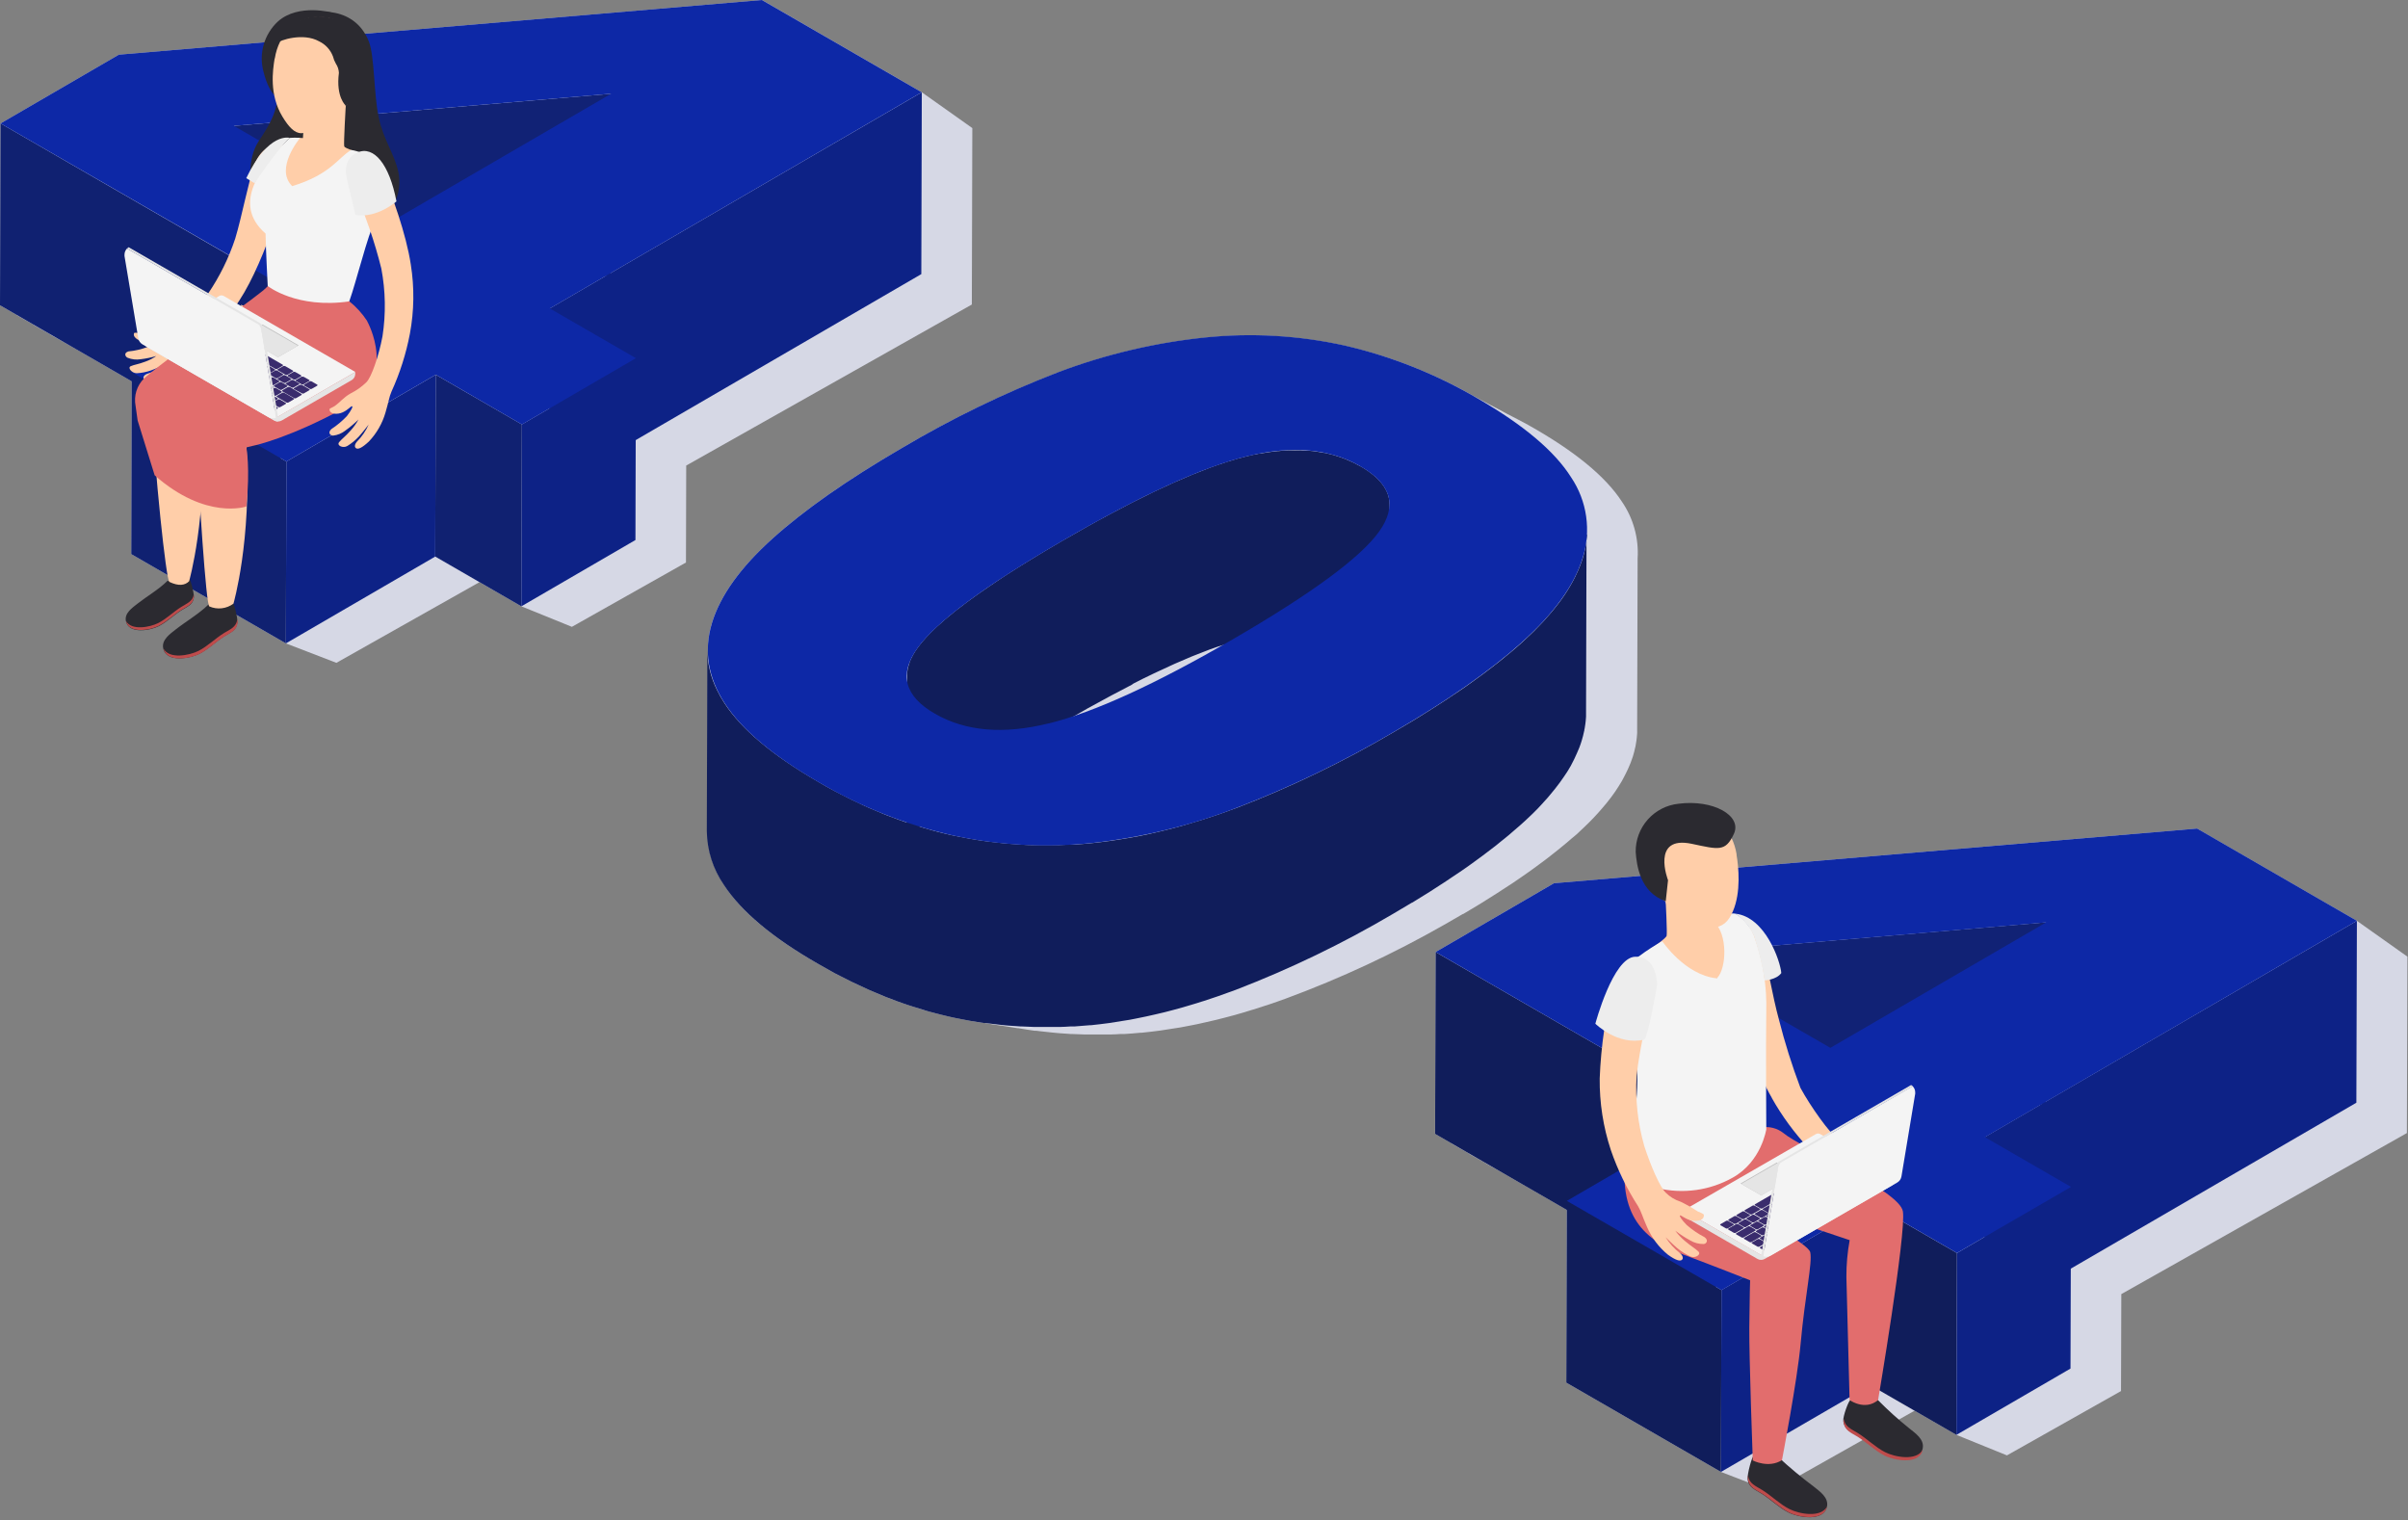 <svg width="499" height="315" viewBox="0 0 499 315" fill="none" xmlns="http://www.w3.org/2000/svg">
<rect x="0" y="0" width="499" height="315" fill="#808080" stroke="none"/>
<g clip-path="url(#clip0_109_2164)">
<path d="M201.49 26.54L191.02 19.12L157.91 0L24.63 11.33L0.11 25.58L0 63.26L3.49 65.28V65.32L6.98 67.31V67.35L10.47 69.33V69.37L14.02 71.35L27.3 79.02L27.2 114.82L59.24 133.32L69.71 137.35L99.36 120.63L108.04 125.64L118.51 129.89L142.15 116.56L142.2 96.47L201.39 63.1L201.49 26.54Z" fill="#D6D8E5"/>
<path d="M322.01 183.02L297.49 197.27L297.38 234.95L300.87 236.97V237.01L304.36 239V239.05L307.85 241.02V241.06L311.4 243.05L324.68 250.71L324.58 286.51L356.63 305.01L367.1 309.04L396.75 292.32L405.42 297.33L415.89 301.58L439.53 288.25L439.59 268.16L498.77 234.79L498.88 198.23L488.41 190.81L455.29 171.69L322.01 183.02Z" fill="#D6D8E5"/>
<path d="M303.17 189.42L303.68 189.12L306.78 187.26L307.97 186.51C308.73 186.04 309.48 185.57 310.21 185.1L311.5 184.26C312.17 183.83 312.82 183.39 313.5 182.96L314.77 182.09C315.39 181.67 316 181.24 316.6 180.82L317.79 179.97L319.54 178.68L320.62 177.87L322.4 176.47L323.25 175.79C324.1 175.1 324.92 174.42 325.7 173.73L326.7 172.9C327.07 172.57 327.41 172.24 327.76 171.9L328.25 171.44C328.93 170.8 329.57 170.16 330.18 169.52C330.32 169.38 330.45 169.23 330.58 169.09C331.05 168.58 331.51 168.09 331.94 167.57C332.11 167.38 332.28 167.18 332.44 166.98L332.86 166.49C333.21 166.06 333.54 165.64 333.86 165.21L334 165.02C334.49 164.36 334.95 163.7 335.37 163.02C335.61 162.64 335.85 162.26 336.07 161.88C336.17 161.71 336.25 161.53 336.35 161.36C336.45 161.19 336.66 160.79 336.8 160.5C336.94 160.21 337.18 159.73 337.36 159.35C337.54 158.97 337.61 158.79 337.72 158.51C337.83 158.23 337.84 158.24 337.89 158.11C338.07 157.66 338.22 157.22 338.37 156.77C338.563 156.15 338.723 155.53 338.85 154.91C338.85 154.84 338.9 154.76 338.92 154.68C338.94 154.6 338.92 154.45 338.97 154.33C339.03 154.04 339.07 153.75 339.11 153.47C339.15 153.19 339.17 153.04 339.19 152.82C339.21 152.6 339.24 152.24 339.26 151.95C339.28 151.66 339.26 151.68 339.26 151.54C339.26 151.4 339.26 151.23 339.26 151.07L339.36 114.51C339.36 114.8 339.36 115.09 339.36 115.39V115.69C339.612 111.523 338.465 107.391 336.1 103.95C332.7 98.71 326.24 93.42 316.72 88.08C315.24 87.26 313.72 86.49 312.27 85.74C311.11 85.1 309.95 84.48 308.78 83.89C307.61 83.3 306.46 82.62 305.29 82.02C296.966 77.274 287.99 73.777 278.65 71.64C269.135 69.537 259.343 68.977 249.65 69.98C239.299 71.058 229.129 73.461 219.39 77.13C208.132 81.45 197.257 86.708 186.88 92.85C175.587 99.41 166.637 105.673 160.03 111.64C153.423 117.607 149.257 123.42 147.53 129.08C146.934 131.023 146.651 133.048 146.69 135.08C146.69 134.95 146.69 134.81 146.69 134.67L146.58 172.36C146.634 176.351 147.873 180.235 150.14 183.52C153.673 188.933 160.087 194.307 169.38 199.64C170.56 200.32 171.74 200.98 172.92 201.64L174.08 202.23C174.87 202.64 175.67 203.05 176.47 203.44C176.93 203.67 177.4 203.87 177.87 204.09C178.58 204.43 179.3 204.77 180.01 205.09C180.52 205.32 181.01 205.52 181.53 205.73C182.21 206.01 182.88 206.31 183.53 206.57L183.67 206.63C183.91 206.73 184.15 206.8 184.39 206.9C185.39 207.29 186.39 207.67 187.45 208.02L188.81 208.47L191.4 209.28L192.12 209.5L193.31 209.82L194.26 210.07C195.31 210.34 196.37 210.6 197.42 210.83L198.3 211.01C199.05 211.17 199.79 211.31 200.54 211.44L201.01 211.53C201.963 211.697 202.913 211.847 203.86 211.98H204.03L204.5 212.06C205.447 212.233 206.397 212.383 207.35 212.51H207.52L207.99 212.6L210.84 213.05C210.897 213.045 210.954 213.045 211.01 213.05L211.48 213.13C212.48 213.3 213.4 213.45 214.37 213.58H214.71L215.5 213.68C216.32 213.78 217.14 213.87 217.97 213.95L218.91 214.04L219.58 214.1C220.34 214.17 221.11 214.21 221.87 214.26H222.1C222.98 214.31 223.86 214.34 224.74 214.36H228.65H229.65H230.2C230.86 214.36 231.52 214.3 232.2 214.26H233.08C234.16 214.19 235.24 214.11 236.32 214H236.57C237.843 213.873 239.123 213.723 240.41 213.55L241.7 213.35C242.56 213.22 243.42 213.1 244.28 212.95L244.6 212.9L246.02 212.63L248.02 212.24L249.8 211.84C250.47 211.69 251.15 211.55 251.8 211.38L253.6 210.93L255.6 210.4L257.43 209.88L259.43 209.27L259.99 209.11L261.79 208.52L262.95 208.15C264.15 207.74 265.36 207.33 266.56 206.88C277.856 202.704 288.789 197.607 299.25 191.64C300.583 190.88 301.89 190.127 303.17 189.38V189.42ZM339.26 116.21C339.26 116.42 339.21 116.64 339.18 116.85C339.15 117.06 339.09 117.43 339.04 117.72C339.04 117.72 339.04 117.78 339.04 117.81C339.149 117.278 339.229 116.741 339.28 116.2L339.26 116.21ZM338.94 118.3C338.81 118.928 338.646 119.549 338.45 120.16C338.646 119.549 338.81 118.928 338.94 118.3ZM148.68 143.07C148.57 142.85 148.49 142.63 148.4 142.41C148.56 142.79 148.73 143.17 148.93 143.54C148.84 143.38 148.75 143.23 148.68 143.07Z" fill="#D6D8E5"/>
<path d="M126.61 19.43L126.5 57.11L48.31 63.77L48.42 26.09L126.61 19.43Z" fill="#112275"/>
<path d="M58.26 59.15L58.15 96.83L0 63.26L0.11 25.58L58.26 59.15Z" fill="#102171"/>
<path d="M191.02 19.12L190.92 56.8L113.83 101.6L113.94 63.91L191.02 19.12Z" fill="#0D2286"/>
<path d="M108.14 87.95L108.04 125.64L90.19 115.33L90.3 77.65L108.14 87.95Z" fill="#102171"/>
<path d="M131.78 74.22L131.68 111.9L108.04 125.64L108.14 87.95L131.78 74.22Z" fill="#0D2286"/>
<path d="M59.35 95.64L59.24 133.32L27.2 114.82L27.3 77.14L59.35 95.64Z" fill="#102171"/>
<path d="M90.3 77.65L90.19 115.33L59.24 133.32L59.35 95.64L90.3 77.65Z" fill="#0D2286"/>
<path d="M113.94 63.92L131.78 74.22L108.15 87.96L90.3 77.64L59.35 95.64L27.35 77.14L58.35 59.14L0.11 25.58L24.63 11.33L157.88 0L191 19.12L113.94 63.92ZM81.94 45.42L126.65 19.42L48.46 26.08L81.88 45.42" fill="#0D28A6"/>
<path d="M281.93 96.64C281.46 96.37 280.98 96.12 280.5 95.88L280.06 95.68C279.7 95.51 279.34 95.35 278.97 95.2L278.7 95.08L278.54 95.03C277.89 94.78 277.22 94.55 276.54 94.35L276.39 94.3L276.11 94.23C275.68 94.11 275.24 94 274.79 93.91L274.51 93.84H274.37C273.863 93.74 273.343 93.65 272.81 93.57C272.29 93.49 271.81 93.44 271.22 93.39H271.11H270.72L269.55 93.32H267.08C266.38 93.32 265.67 93.37 264.95 93.47H264.81L264.23 93.54L263.35 93.64L262.56 93.76L261.66 93.9L261.41 93.95H261.13C260.27 94.11 259.41 94.29 258.52 94.51C257.89 94.66 257.23 94.83 256.52 95.02L255.87 95.22L254.45 95.64L254.15 95.74L253.82 95.85C252.82 96.17 251.82 96.51 250.77 96.9L250.57 96.98C249.57 97.36 248.48 97.78 247.39 98.22L246.89 98.42C245.79 98.88 244.65 99.42 243.49 99.88L242.8 100.19C241.62 100.72 240.42 101.28 239.18 101.87L238.67 102.12C237.45 102.707 236.2 103.327 234.92 103.98L234.53 104.17C233.21 104.85 231.84 105.57 230.45 106.31L229.65 106.74C228.277 107.467 226.873 108.233 225.44 109.04L224.68 109.47C223.16 110.32 221.63 111.19 220.05 112.11L217.25 113.76L216.38 114.28L214.85 115.2L214.63 115.33C213.58 115.97 212.55 116.6 211.56 117.22L210.99 117.58L208.66 119.06L207.76 119.65L205.88 120.91L205.05 121.47C204.31 121.96 203.61 122.47 202.92 122.94L202.59 123.17C201.81 123.72 201.07 124.26 200.35 124.79L199.75 125.25L198.27 126.38L197.62 126.9L196.29 127.99L195.79 128.41C195.23 128.89 194.69 129.41 194.18 129.83C193.8 130.19 193.44 130.53 193.09 130.88L192.82 131.15L192.07 131.93L191.74 132.3L191.16 132.96L190.86 133.33L190.66 133.57C190.487 133.783 190.327 133.993 190.18 134.2C189.99 134.46 189.82 134.71 189.65 134.97L189.48 135.25L189.2 135.72C189.06 135.98 188.92 136.24 188.8 136.5L188.7 136.72C188.62 136.91 188.54 137.09 188.47 137.27V137.35C188.32 137.761 188.2 138.182 188.11 138.61C188.038 138.969 187.994 139.334 187.98 139.7C187.98 139.7 187.98 139.77 187.98 139.8C187.975 139.86 187.975 139.92 187.98 139.98L187.88 177.66C187.88 177.57 187.88 177.47 187.88 177.38C187.899 177.014 187.943 176.65 188.01 176.29V176.29C188.097 175.857 188.221 175.432 188.38 175.02C188.377 174.977 188.377 174.933 188.38 174.89L188.61 174.35C188.61 174.28 188.67 174.2 188.71 174.12C188.83 173.86 188.97 173.6 189.12 173.34C189.27 173.08 189.32 172.99 189.43 172.82C189.54 172.65 189.52 172.66 189.58 172.58C189.74 172.33 189.92 172.07 190.1 171.81C190.28 171.55 190.54 171.23 190.78 170.94C190.88 170.81 190.98 170.69 191.09 170.57C191.2 170.45 191.46 170.13 191.66 169.91L191.99 169.54L192.75 168.76L193.01 168.49C193.37 168.13 193.75 167.77 194.15 167.41C194.65 166.94 195.15 166.47 195.76 165.98L196.26 165.56C196.68 165.2 197.12 164.84 197.59 164.47L198.23 163.96C198.71 163.58 199.23 163.2 199.71 162.82L200.31 162.37C201.03 161.83 201.77 161.29 202.55 160.74L202.88 160.64C203.56 160.16 204.26 159.64 204.99 159.18L205.82 158.62L207.7 157.37L208.6 156.79L210.94 155.3L211.5 154.94C212.5 154.32 213.5 153.69 214.58 153.05L216.29 152.05L217.2 151.5L220 149.86C221.567 148.953 223.107 148.077 224.62 147.23L225.38 146.79C226.82 145.99 228.22 145.22 229.6 144.49L230.4 144.06C231.79 143.32 233.15 142.6 234.48 141.92L234.88 141.64C236.16 140.973 237.41 140.353 238.63 139.78L239.14 139.53C240.38 138.943 241.59 138.383 242.77 137.85L243.45 137.54C244.62 137.03 245.75 136.54 246.85 136.08L247.35 135.88C248.44 135.44 249.51 135.02 250.53 134.64L250.74 134.56C251.79 134.18 252.8 133.83 253.79 133.56L254.41 133.36C254.89 133.2 255.36 133.06 255.83 132.93L256.49 132.73C257.16 132.55 257.82 132.37 258.49 132.22C259.37 132 260.24 131.83 261.09 131.67L261.63 131.57L262.52 131.42L263.31 131.3L264.19 131.2L264.91 131.12C265.64 131.05 266.35 131 267.05 130.97H268.88H269.46C269.86 130.97 270.25 130.99 270.63 131.03H271.13C271.67 131.03 272.2 131.13 272.73 131.21C273.25 131.29 273.73 131.38 274.28 131.48L274.71 131.58C275.15 131.68 275.59 131.78 276.02 131.9L276.46 132.02C277.14 132.22 277.8 132.45 278.46 132.7L278.89 132.87C279.25 133.017 279.61 133.177 279.97 133.35C280.12 133.42 280.27 133.48 280.41 133.56C280.903 133.787 281.383 134.037 281.85 134.31C285.85 136.623 287.85 139.257 287.85 142.21L287.95 104.53C287.95 101.57 285.95 98.937 281.95 96.63" fill="#101D5B"/>
<path d="M328.88 110.69C328.88 110.99 328.86 111.29 328.82 111.59C328.82 111.81 328.77 112.03 328.74 112.25C328.71 112.47 328.65 112.85 328.6 113.15L328.48 113.74C328.35 114.388 328.186 115.029 327.99 115.66C327.81 116.25 327.58 116.85 327.35 117.45C327.23 117.74 327.11 118.02 326.98 118.31C326.85 118.6 326.62 119.11 326.43 119.5L325.97 120.39C325.269 121.688 324.488 122.94 323.63 124.14L323.49 124.34C323.05 124.94 322.57 125.55 322.08 126.16L321.58 126.77C321.14 127.29 320.69 127.77 320.22 128.33L319.82 128.78C319.2 129.44 318.56 130.1 317.89 130.78L317.4 131.25C316.75 131.88 316.09 132.5 315.4 133.13C314.71 133.76 313.79 134.54 312.95 135.25L312.1 135.94C311.51 136.42 310.92 136.94 310.31 137.39L309.24 138.22L307.49 139.55L306.29 140.43L304.46 141.75L303.2 142.64L301.2 143.98L299.92 144.84L297.67 146.3C297.28 146.56 296.89 146.81 296.48 147.06C295.48 147.7 294.43 148.35 293.38 148.99L292.88 149.3C291.587 150.08 290.253 150.867 288.88 151.66C278.479 157.793 267.589 163.054 256.32 167.39C255.11 167.84 253.91 168.27 252.71 168.69L251.55 169.08L249.19 169.85L247.14 170.47L245.32 171.01L243.32 171.56C242.71 171.71 242.11 171.88 241.51 172.02C240.91 172.16 240.16 172.35 239.51 172.5C238.86 172.65 238.32 172.78 237.73 172.9C237.14 173.02 236.38 173.17 235.73 173.31L233.88 173.64L231.28 174.06L230 174.25C228.72 174.43 227.44 174.59 226.16 174.72C224.88 174.85 223.84 174.93 222.68 175.01H221.79C220.95 175.06 220.11 175.1 219.27 175.12H218.27C217.47 175.12 216.67 175.12 215.87 175.12H214.87C213.81 175.12 212.75 175.12 211.69 175.01H211.46C210.46 174.95 209.46 174.87 208.46 174.79L207.51 174.69C206.69 174.61 205.87 174.52 205.05 174.41L204.26 174.31C203.18 174.16 202.1 174 201.02 173.81L200.57 173.72C199.52 173.53 198.48 173.33 197.44 173.11C196.4 172.89 195.33 172.62 194.27 172.35L193.33 172.1L191.42 171.55C190.56 171.3 189.69 171.03 188.83 170.75L187.47 170.3C186.47 169.94 185.42 169.57 184.4 169.17C184.12 169.06 183.83 168.97 183.54 168.85C182.87 168.59 182.2 168.29 181.54 168.01L180.02 167.37C179.31 167.06 178.6 166.72 177.89 166.37L176.47 165.71C175.68 165.32 174.89 164.91 174.09 164.5L172.93 163.9C171.75 163.28 170.57 162.62 169.38 161.9C160.093 156.527 153.68 151.137 150.14 145.73C149.558 144.85 149.037 143.931 148.58 142.98C147.274 140.365 146.59 137.483 146.58 134.56L146.47 172.25C146.524 176.241 147.763 180.125 150.03 183.41C153.637 188.897 160.087 194.307 169.38 199.64C170.56 200.32 171.74 200.98 172.92 201.64L174.08 202.23C174.87 202.64 175.67 203.05 176.47 203.44C176.93 203.67 177.4 203.87 177.87 204.09C178.58 204.43 179.3 204.77 180.01 205.09L181.53 205.73C182.21 206.01 182.88 206.31 183.53 206.57L183.67 206.63C183.91 206.73 184.15 206.8 184.39 206.89C185.39 207.29 186.39 207.67 187.45 208.02L188.81 208.47C189.68 208.75 190.54 209.02 191.4 209.27L192.12 209.5L193.31 209.82L194.26 210.07C195.31 210.34 196.37 210.6 197.42 210.83L198.3 211.01C199.05 211.17 199.79 211.31 200.54 211.44L201.01 211.53C202.01 211.7 202.93 211.85 203.9 211.99H204.24L205.03 212.09C205.85 212.2 206.67 212.29 207.5 212.38L208.44 212.47L209.11 212.53C209.87 212.6 210.64 212.64 211.4 212.69H211.63C212.51 212.74 213.39 212.78 214.27 212.8H215.79C216.58 212.8 217.38 212.8 218.18 212.8H219.18H219.73C220.39 212.8 221.05 212.74 221.73 212.7H222.61C223.69 212.63 224.77 212.54 225.85 212.44H226.1C227.37 212.31 228.65 212.15 229.93 211.98L231.23 211.77C232.09 211.64 232.94 211.51 233.81 211.36L234.13 211.31L235.55 211.03C236.23 210.89 236.9 210.77 237.55 210.62C238.2 210.47 238.73 210.36 239.33 210.22L241.33 209.75L243.13 209.28L245.13 208.73C245.74 208.56 246.35 208.37 246.95 208.19C247.55 208.01 248.32 207.79 248.95 207.57L249.51 207.4L251.31 206.8L252.47 206.41C253.67 205.99 254.87 205.56 256.08 205.11C267.352 200.774 278.246 195.513 288.65 189.38C289.983 188.6 291.29 187.823 292.57 187.05H292.62L293.13 186.74L296.23 184.82L297.42 184.05L299.66 182.6L300.95 181.73C301.62 181.28 302.27 180.84 302.95 180.39L304.23 179.5C304.85 179.06 305.46 178.62 306.05 178.18C306.46 177.89 306.86 177.6 307.25 177.3C307.85 176.86 308.42 176.42 309 175.97L310.08 175.14C310.69 174.66 311.27 174.14 311.86 173.7L312.71 173C313.56 172.29 314.38 171.58 315.16 170.88L316.11 170.02C316.48 169.68 316.82 169.34 317.17 169.02L317.66 168.55C318.34 167.89 318.98 167.23 319.59 166.55L319.99 166.1C320.46 165.58 320.92 165.1 321.35 164.54L321.85 163.93C321.99 163.76 322.14 163.59 322.27 163.42C322.62 162.98 322.94 162.55 323.27 162.11L323.41 161.91C323.9 161.23 324.36 160.55 324.78 159.91C325.02 159.52 325.26 159.13 325.48 158.74C325.58 158.55 325.66 158.38 325.76 158.2C325.86 158.02 326.07 157.61 326.21 157.32C326.35 157.03 326.59 156.52 326.76 156.12C326.93 155.72 327.02 155.55 327.13 155.26C327.24 154.97 327.25 154.99 327.3 154.85C327.48 154.39 327.63 153.93 327.77 153.47C327.97 152.83 328.13 152.19 328.26 151.56C328.285 151.481 328.305 151.401 328.32 151.32C328.32 151.2 328.32 151.08 328.38 150.96C328.44 150.66 328.48 150.36 328.52 150.06C328.56 149.76 328.58 149.62 328.6 149.4C328.62 149.18 328.65 148.8 328.67 148.5C328.67 148.36 328.67 148.22 328.67 148.08C328.67 147.94 328.67 147.76 328.67 147.59L328.77 109.91C328.77 110.21 328.77 110.52 328.77 110.82" fill="#101D5B"/>
<path d="M315.36 133.11C308.693 139.07 299.867 145.247 288.88 151.64C278.479 157.773 267.589 163.034 256.32 167.37C246.632 171.106 236.501 173.57 226.18 174.7C216.618 175.699 206.957 175.172 197.56 173.14C187.678 170.904 178.204 167.143 169.48 161.99C160.193 156.617 153.78 151.227 150.24 145.82C146.7 140.413 145.8 134.833 147.54 129.08C149.267 123.413 153.433 117.6 160.04 111.64C166.647 105.68 175.593 99.417 186.88 92.85C197.256 86.694 208.131 81.422 219.39 77.09C229.129 73.421 239.299 71.018 249.65 69.94C259.343 68.937 269.135 69.497 278.65 71.6C288.329 73.834 297.611 77.526 306.18 82.55C315.707 88.05 322.17 93.5 325.57 98.9C327.208 101.328 328.274 104.096 328.688 106.995C329.102 109.895 328.853 112.851 327.96 115.64C326.22 121.307 322.02 127.123 315.36 133.09V133.11ZM217.36 149.9C226.747 147.587 239.497 141.75 255.61 132.39C271.843 122.957 281.89 115.56 285.75 110.2C289.61 104.84 288.337 100.32 281.93 96.64C275.61 92.987 267.807 92.28 258.52 94.52C249.233 96.76 236.423 102.627 220.09 112.12C204.09 121.413 194.117 128.787 190.17 134.24C186.223 139.693 187.413 144.243 193.74 147.89C200.08 151.55 207.947 152.217 217.34 149.89" fill="#0D28A6"/>
<path d="M423.99 191.12L423.88 228.8L345.7 235.47L345.81 197.79L423.99 191.12Z" fill="#112275"/>
<path d="M355.64 230.84L355.53 268.53L297.39 234.96L297.5 197.28L355.64 230.84Z" fill="#101D5B"/>
<path d="M488.41 190.81L488.3 228.5L411.21 273.29L411.32 235.61L488.41 190.81Z" fill="#0D2286"/>
<path d="M405.53 259.65L405.42 297.33L387.58 287.03L387.68 249.35L405.53 259.65Z" fill="#101D5B"/>
<path d="M429.17 245.91L429.06 283.59L405.42 297.33L405.53 259.65L429.17 245.91Z" fill="#0D2286"/>
<path d="M356.73 267.33L356.63 305.01L324.58 286.51L324.69 248.83L356.73 267.33Z" fill="#101D5B"/>
<path d="M387.68 249.35L387.58 287.03L356.62 305.01L356.73 267.33L387.68 249.35Z" fill="#0D2286"/>
<path d="M411.33 235.64L429.17 245.95L405.53 259.64L387.69 249.34L356.74 267.34L324.69 248.84L355.64 230.84L297.5 197.27L322.02 183.02L455.3 171.69L488.41 190.81L411.33 235.64ZM379.28 217.14L424 191.14L345.82 197.8L379.28 217.12" fill="#0D28A6"/>
<path d="M367.16 227.51C369.281 231.284 371.854 234.786 374.82 237.94C375.65 238.94 382.02 236.47 380.68 235.78C379.34 235.09 375.18 229.28 373.09 225.41C371.338 220.774 369.849 216.043 368.63 211.24C367.32 206.5 366.19 199.53 365.23 196.24C364.27 192.95 362.31 191.73 360.35 191.24C358.06 190.71 356.58 191.34 356.99 194.11C357.73 198.99 361.53 217.9 367.16 227.47" fill="#FFCEA9"/>
<path d="M363.51 301.64C365.51 303.25 368.39 301.78 368.51 301.93C370.832 304.08 373.265 306.106 375.8 308C377.03 309 378.95 310.26 378.61 312.13C377.98 315.45 372.61 314.43 370.61 313.41C368.61 312.39 366.96 310.71 365.06 309.52C363.7 308.68 362.37 308.25 362.15 306.52C362.03 305.52 363.09 301.59 363.45 301.63" fill="#2B2A30"/>
<path d="M362.24 305.82C362.5 307.46 363.82 307.91 365.17 308.75C367.1 309.95 368.8 311.68 370.81 312.7C372.82 313.72 377.3 314.58 378.61 312.2C377.9 315.41 372.61 314.4 370.67 313.39C368.73 312.38 367.02 310.69 365.12 309.5C363.76 308.66 362.43 308.22 362.22 306.5C362.191 306.271 362.191 306.039 362.22 305.81" fill="#BF4B4B"/>
<path d="M383.54 290.08C385.54 291.69 388.98 289.93 389.12 290.08C391.174 292.165 393.348 294.128 395.63 295.96C396.87 296.96 398.79 298.23 398.44 300.09C397.82 303.42 392.49 302.39 390.44 301.37C388.39 300.35 386.78 298.67 384.88 297.49C383.52 296.64 382.19 296.21 381.98 294.49C381.85 293.49 383.15 290.04 383.5 290.08" fill="#2B2A30"/>
<path d="M382.08 294.04C382.34 295.68 383.66 296.13 385 296.97C386.94 298.17 388.64 299.9 390.65 300.92C392.66 301.94 397.14 302.79 398.45 300.42C397.74 303.63 392.5 302.62 390.51 301.61C388.52 300.6 386.86 298.9 384.96 297.72C383.6 296.88 382.26 296.44 382.05 294.72C382.022 294.491 382.022 294.259 382.05 294.03" fill="#BF4B4B"/>
<path d="M337.09 238.3C334.88 251.98 340.98 257.08 348.88 259.99C354.54 262.08 362.67 265.3 362.67 265.3C362.67 265.3 362.56 268.3 362.5 275.04C362.44 280.97 363.22 302.63 363.22 302.63C363.22 302.63 366.5 304.33 369.27 302.56C369.27 302.56 372.46 285.97 373.13 278.49C374.05 268.34 375.61 261.7 375.13 259.49C374.67 257.57 363.58 252.11 360.06 249.19L383.3 256.98C382.837 259.5 382.609 262.058 382.62 264.62C382.84 272.68 383.28 290.11 383.28 290.11C383.28 290.11 386.47 292.41 389.19 290.11C389.19 290.11 395.04 255.6 394.33 251.03C393.65 246.7 373.17 237.84 369.57 234.79C368.93 234.284 368.19 233.919 367.399 233.721C366.607 233.523 365.783 233.495 364.98 233.64L337.09 238.3Z" fill="#E26D6D"/>
<path d="M392.82 244L377.2 235C377.063 234.921 376.908 234.879 376.75 234.879C376.592 234.879 376.437 234.921 376.3 235L348.88 250.8L364.94 260.07L392.82 244Z" fill="#F4F4F4"/>
<path d="M364.25 256.76L363.06 257.44C362.96 257.5 362.97 257.6 363.06 257.66L364.2 258.32C364.259 258.35 364.324 258.365 364.39 258.365C364.456 258.365 364.521 258.35 364.58 258.32L365.77 257.64C365.87 257.58 365.85 257.48 365.77 257.42L364.64 256.76C364.581 256.73 364.516 256.715 364.45 256.715C364.384 256.715 364.319 256.73 364.26 256.76" fill="#3A2C6D"/>
<path d="M365.93 255.78L364.74 256.47C364.64 256.53 364.66 256.63 364.74 256.69L365.88 257.35C365.937 257.38 366.001 257.395 366.065 257.395C366.13 257.395 366.193 257.38 366.25 257.35L367.44 256.66C367.54 256.66 367.53 256.51 367.44 256.45L366.3 255.79C366.241 255.761 366.176 255.746 366.11 255.746C366.044 255.746 365.979 255.761 365.92 255.79" fill="#3A2C6D"/>
<path d="M367.64 254.8L366.45 255.49C366.35 255.49 366.36 255.64 366.45 255.71L367.59 256.36C367.649 256.389 367.714 256.404 367.78 256.404C367.846 256.404 367.911 256.389 367.97 256.36L369.16 255.67C369.26 255.61 369.24 255.52 369.16 255.45L368.03 254.8C367.972 254.768 367.907 254.752 367.84 254.752C367.774 254.752 367.709 254.768 367.65 254.8" fill="#3A2C6D"/>
<path d="M369.3 253.84L368.11 254.53C368.01 254.58 368.03 254.68 368.11 254.74L369.25 255.4C369.308 255.427 369.371 255.441 369.435 255.441C369.499 255.441 369.562 255.427 369.62 255.4L370.81 254.71C370.91 254.65 370.9 254.55 370.81 254.49L369.67 253.83C369.611 253.8 369.546 253.785 369.48 253.785C369.414 253.785 369.349 253.8 369.29 253.83" fill="#3A2C6D"/>
<path d="M370.99 252.87L369.8 253.55C369.7 253.61 369.71 253.71 369.8 253.77L370.94 254.43C370.999 254.46 371.064 254.475 371.13 254.475C371.196 254.475 371.261 254.46 371.32 254.43L372.51 253.75C372.61 253.69 372.59 253.59 372.51 253.53L371.38 252.87C371.321 252.84 371.256 252.825 371.19 252.825C371.124 252.825 371.059 252.84 371 252.87" fill="#3A2C6D"/>
<path d="M372.67 251.89L371.48 252.58C371.38 252.64 371.4 252.73 371.48 252.8L372.62 253.45C372.676 253.481 372.74 253.498 372.805 253.498C372.87 253.498 372.933 253.481 372.99 253.45L374.18 252.76C374.28 252.71 374.27 252.61 374.18 252.54L373.04 251.89C372.981 251.861 372.916 251.846 372.85 251.846C372.784 251.846 372.719 251.861 372.66 251.89" fill="#3A2C6D"/>
<path d="M374.36 250.92L373.17 251.61C373.07 251.61 373.08 251.76 373.17 251.83L374.31 252.48C374.369 252.509 374.434 252.524 374.5 252.524C374.566 252.524 374.631 252.509 374.69 252.48L375.88 251.79C375.98 251.73 375.96 251.64 375.88 251.57L374.75 250.92C374.692 250.888 374.626 250.872 374.56 250.872C374.494 250.872 374.428 250.888 374.37 250.92" fill="#3A2C6D"/>
<path d="M376.04 249.95L374.88 250.64C374.79 250.7 374.8 250.8 374.88 250.86L376.02 251.52C376.079 251.55 376.144 251.565 376.21 251.565C376.276 251.565 376.341 251.55 376.4 251.52L377.59 250.84C377.68 250.78 377.67 250.68 377.59 250.62L376.45 249.96C376.391 249.93 376.326 249.915 376.26 249.915C376.194 249.915 376.129 249.93 376.07 249.96" fill="#3A2C6D"/>
<path d="M377.73 248.97L376.54 249.66C376.44 249.72 376.45 249.82 376.54 249.88L377.68 250.54C377.739 250.57 377.804 250.585 377.87 250.585C377.936 250.585 378.001 250.57 378.06 250.54L379.25 249.85C379.35 249.8 379.33 249.7 379.25 249.64L378.12 248.98C378.061 248.951 377.996 248.936 377.93 248.936C377.864 248.936 377.799 248.951 377.74 248.98" fill="#3A2C6D"/>
<path d="M379.41 248L378.22 248.69C378.13 248.74 378.14 248.84 378.22 248.91L379.36 249.56C379.419 249.589 379.484 249.604 379.55 249.604C379.616 249.604 379.681 249.589 379.74 249.56L380.93 248.87C381.02 248.82 381.01 248.72 380.93 248.65L379.79 248C379.732 247.969 379.666 247.952 379.6 247.952C379.534 247.952 379.468 247.969 379.41 248" fill="#3A2C6D"/>
<path d="M381.1 247.03L379.91 247.71C379.81 247.77 379.82 247.87 379.91 247.93L381.05 248.59C381.11 248.617 381.175 248.631 381.24 248.631C381.306 248.631 381.37 248.617 381.43 248.59L382.62 247.9C382.72 247.84 382.7 247.74 382.62 247.68L381.49 247.02C381.431 246.99 381.366 246.975 381.3 246.975C381.234 246.975 381.169 246.99 381.11 247.02" fill="#3A2C6D"/>
<path d="M382.78 246.05L381.59 246.74C381.5 246.8 381.51 246.9 381.59 246.96L382.73 247.62C382.789 247.65 382.854 247.665 382.92 247.665C382.986 247.665 383.051 247.65 383.11 247.62L384.3 246.94C384.39 246.88 384.38 246.78 384.3 246.72L383.16 246.06C383.1 246.033 383.036 246.019 382.97 246.019C382.905 246.019 382.84 246.033 382.78 246.06" fill="#3A2C6D"/>
<path d="M384.47 245.08L383.28 245.77C383.18 245.83 383.19 245.92 383.28 245.99L384.42 246.64C384.478 246.672 384.543 246.688 384.61 246.688C384.676 246.688 384.741 246.672 384.8 246.64L385.99 245.95C386.09 245.9 386.07 245.8 385.99 245.73L384.86 245.08C384.801 245.051 384.736 245.036 384.67 245.036C384.604 245.036 384.539 245.051 384.48 245.08" fill="#3A2C6D"/>
<path d="M386.96 243.64L384.96 244.8C384.86 244.8 384.88 244.95 384.96 245.02L386.1 245.67C386.157 245.699 386.221 245.714 386.285 245.714C386.349 245.714 386.412 245.699 386.47 245.67L388.47 244.51C388.56 244.46 388.55 244.36 388.47 244.29L387.33 243.64C387.271 243.609 387.206 243.592 387.14 243.592C387.073 243.592 387.008 243.609 386.95 243.64" fill="#3A2C6D"/>
<path d="M365.11 254.37L363.92 255.06C363.83 255.11 363.84 255.21 363.92 255.28L365.06 255.93C365.119 255.959 365.184 255.974 365.25 255.974C365.316 255.974 365.381 255.959 365.44 255.93L366.63 255.24C366.72 255.18 366.71 255.09 366.63 255.02L365.49 254.37C365.432 254.339 365.367 254.322 365.3 254.322C365.234 254.322 365.169 254.339 365.11 254.37Z" fill="#3A2C6D"/>
<path d="M366.8 253.4L365.61 254.08C365.51 254.14 365.53 254.24 365.61 254.3L366.74 254.96C366.799 254.99 366.864 255.005 366.93 255.005C366.996 255.005 367.061 254.99 367.12 254.96L368.31 254.28C368.41 254.22 368.4 254.12 368.31 254.06L367.17 253.4C367.111 253.37 367.046 253.355 366.98 253.355C366.914 253.355 366.849 253.37 366.79 253.4" fill="#3A2C6D"/>
<path d="M368.49 252.42L367.3 253.11C367.2 253.11 367.21 253.26 367.3 253.33L368.43 253.98C368.488 254.012 368.553 254.028 368.62 254.028C368.686 254.028 368.751 254.012 368.81 253.98L370 253.29C370.1 253.24 370.09 253.14 370 253.07L368.88 252.44C368.821 252.411 368.756 252.396 368.69 252.396C368.624 252.396 368.559 252.411 368.5 252.44" fill="#3A2C6D"/>
<path d="M370.18 251.45L368.99 252.13C368.89 252.19 368.9 252.29 368.99 252.35L370.13 253.01C370.189 253.04 370.254 253.055 370.32 253.055C370.386 253.055 370.451 253.04 370.51 253.01L371.7 252.33C371.8 252.27 371.78 252.17 371.7 252.11L370.57 251.45C370.511 251.42 370.446 251.405 370.38 251.405C370.314 251.405 370.249 251.42 370.19 251.45" fill="#3A2C6D"/>
<path d="M371.88 250.48L370.69 251.17C370.59 251.22 370.61 251.32 370.69 251.39L371.82 252.04C371.879 252.069 371.944 252.084 372.01 252.084C372.076 252.084 372.141 252.069 372.2 252.04L373.39 251.35C373.49 251.29 373.48 251.2 373.39 251.13L372.25 250.48C372.191 250.449 372.126 250.432 372.06 250.432C371.993 250.432 371.928 250.449 371.87 250.48" fill="#3A2C6D"/>
<path d="M373.54 249.51L372.35 250.19C372.25 250.25 372.27 250.35 372.35 250.41L373.48 251.07C373.539 251.1 373.604 251.115 373.67 251.115C373.736 251.115 373.801 251.1 373.86 251.07L375.05 250.39C375.15 250.33 375.14 250.23 375.05 250.17L373.91 249.51C373.851 249.48 373.786 249.465 373.72 249.465C373.654 249.465 373.589 249.48 373.53 249.51" fill="#3A2C6D"/>
<path d="M375.23 248.53L374.04 249.22C373.94 249.27 373.95 249.37 374.04 249.44L375.18 250.09C375.239 250.119 375.304 250.134 375.37 250.134C375.436 250.134 375.501 250.119 375.56 250.09L376.75 249.4C376.85 249.4 376.83 249.25 376.75 249.18L375.62 248.53C375.562 248.498 375.496 248.482 375.43 248.482C375.364 248.482 375.298 248.498 375.24 248.53" fill="#3A2C6D"/>
<path d="M376.88 247.56L375.69 248.24C375.59 248.3 375.6 248.4 375.69 248.46L376.83 249.12C376.889 249.15 376.954 249.165 377.02 249.165C377.086 249.165 377.151 249.15 377.21 249.12L378.4 248.44C378.5 248.38 378.48 248.28 378.4 248.22L377.27 247.56C377.211 247.53 377.146 247.515 377.08 247.515C377.014 247.515 376.949 247.53 376.89 247.56" fill="#3A2C6D"/>
<path d="M378.6 246.58L377.41 247.27C377.32 247.33 377.33 247.42 377.41 247.49L378.55 248.14C378.608 248.171 378.674 248.188 378.74 248.188C378.806 248.188 378.872 248.171 378.93 248.14L380.12 247.45C380.21 247.4 380.2 247.3 380.12 247.23L378.98 246.64C378.921 246.611 378.856 246.596 378.79 246.596C378.724 246.596 378.659 246.611 378.6 246.64" fill="#3A2C6D"/>
<path d="M380.29 245.64L379.1 246.32C379 246.38 379.02 246.48 379.1 246.54L380.24 247.2C380.297 247.23 380.361 247.245 380.425 247.245C380.489 247.245 380.553 247.23 380.61 247.2L381.8 246.52C381.9 246.46 381.89 246.36 381.8 246.3L380.66 245.64C380.601 245.61 380.536 245.595 380.47 245.595C380.404 245.595 380.339 245.61 380.28 245.64" fill="#3A2C6D"/>
<path d="M381.98 244.64L380.79 245.33C380.69 245.39 380.7 245.48 380.79 245.55L381.92 246.21C381.979 246.24 382.044 246.255 382.11 246.255C382.176 246.255 382.241 246.24 382.3 246.21L383.49 245.52C383.59 245.47 383.58 245.37 383.49 245.3L382.36 244.65C382.301 244.621 382.236 244.606 382.17 244.606C382.104 244.606 382.039 244.621 381.98 244.65" fill="#3A2C6D"/>
<path d="M383.67 243.64L382.48 244.33C382.38 244.38 382.39 244.48 382.48 244.54L383.61 245.2C383.67 245.227 383.734 245.241 383.8 245.241C383.866 245.241 383.93 245.227 383.99 245.2L385.18 244.51C385.28 244.45 385.27 244.35 385.18 244.29L384.05 243.63C383.991 243.6 383.926 243.585 383.86 243.585C383.794 243.585 383.729 243.6 383.67 243.63" fill="#3A2C6D"/>
<path d="M363.43 255.35L361.43 256.5C361.34 256.56 361.35 256.66 361.43 256.72L362.57 257.38C362.629 257.41 362.694 257.425 362.76 257.425C362.826 257.425 362.891 257.41 362.95 257.38L364.95 256.23C365.04 256.17 365.03 256.07 364.95 256.01L363.81 255.35C363.753 255.32 363.689 255.305 363.625 255.305C363.561 255.305 363.497 255.32 363.44 255.35" fill="#3A2C6D"/>
<path d="M386.88 243.58L385.69 244.27C385.635 244.294 385.575 244.307 385.515 244.307C385.455 244.307 385.395 244.294 385.34 244.27L384.14 243.57C384.113 243.57 384.088 243.559 384.069 243.541C384.05 243.522 384.04 243.496 384.04 243.47C384.04 243.443 384.05 243.418 384.069 243.399C384.088 243.38 384.113 243.37 384.14 243.37L384.23 243.31C384.32 243.26 384.32 243.18 384.23 243.12L382.96 242.39C382.933 242.39 382.908 242.379 382.889 242.361C382.87 242.342 382.86 242.316 382.86 242.29C382.86 242.263 382.87 242.238 382.889 242.219C382.908 242.2 382.933 242.19 382.96 242.19L383.72 241.75C383.774 241.723 383.834 241.708 383.895 241.708C383.956 241.708 384.016 241.723 384.07 241.75L385.26 242.44L385.5 242.58L385.68 242.68L385.86 242.78L386.86 243.37C386.96 243.43 386.96 243.52 386.86 243.58" fill="#3A2C6D"/>
<path d="M357.72 252.98L356.53 253.67C356.43 253.72 356.45 253.82 356.53 253.89L357.66 254.54C357.719 254.569 357.784 254.584 357.85 254.584C357.916 254.584 357.981 254.569 358.04 254.54L359.23 253.85C359.33 253.79 359.32 253.7 359.23 253.63L358.09 252.98C358.032 252.949 357.966 252.932 357.9 252.932C357.834 252.932 357.768 252.949 357.71 252.98" fill="#3A2C6D"/>
<path d="M359.4 252.01L358.21 252.7C358.11 252.75 358.13 252.85 358.21 252.92L359.34 253.57C359.399 253.599 359.464 253.614 359.53 253.614C359.596 253.614 359.661 253.599 359.72 253.57L360.91 252.88C361.01 252.83 361 252.73 360.91 252.66L359.77 252.01C359.711 251.979 359.646 251.962 359.58 251.962C359.513 251.962 359.448 251.979 359.39 252.01" fill="#3A2C6D"/>
<path d="M361.08 251.04L359.89 251.73C359.79 251.78 359.81 251.88 359.89 251.95L361.03 252.6C361.087 252.629 361.151 252.644 361.215 252.644C361.279 252.644 361.343 252.629 361.4 252.6L362.59 251.91C362.69 251.86 362.68 251.76 362.59 251.69L361.45 251.04C361.392 251.008 361.326 250.992 361.26 250.992C361.194 250.992 361.128 251.008 361.07 251.04" fill="#3A2C6D"/>
<path d="M375.39 242.78L374.2 243.47C374.1 243.52 374.12 243.62 374.2 243.68L375.33 244.34C375.389 244.369 375.454 244.384 375.52 244.384C375.586 244.384 375.651 244.369 375.71 244.34L376.9 243.65C377 243.59 376.99 243.5 376.9 243.43L375.76 242.78C375.702 242.748 375.636 242.732 375.57 242.732C375.504 242.732 375.438 242.748 375.38 242.78" fill="#3A2C6D"/>
<path d="M377.07 241.81L375.88 242.5C375.78 242.55 375.8 242.65 375.88 242.71L377.01 243.37C377.069 243.399 377.134 243.414 377.2 243.414C377.266 243.414 377.331 243.399 377.39 243.37L378.58 242.68C378.68 242.62 378.67 242.52 378.58 242.46L377.44 241.8C377.381 241.77 377.316 241.755 377.25 241.755C377.184 241.755 377.119 241.77 377.06 241.8" fill="#3A2C6D"/>
<path d="M378.75 240.84L377.56 241.53C377.46 241.58 377.48 241.68 377.56 241.75L378.69 242.4C378.749 242.429 378.814 242.444 378.88 242.444C378.946 242.444 379.011 242.429 379.07 242.4L380.26 241.71C380.36 241.65 380.35 241.56 380.26 241.49L379.12 240.84C379.062 240.808 378.996 240.792 378.93 240.792C378.864 240.792 378.798 240.808 378.74 240.84" fill="#3A2C6D"/>
<path d="M380.43 239.87L379.24 240.56C379.14 240.61 379.16 240.71 379.24 240.77L380.37 241.43C380.429 241.459 380.494 241.474 380.56 241.474C380.626 241.474 380.691 241.459 380.75 241.43L381.94 240.74C382.04 240.68 382.03 240.58 381.94 240.52L380.8 239.87C380.742 239.839 380.676 239.822 380.61 239.822C380.544 239.822 380.478 239.839 380.42 239.87" fill="#3A2C6D"/>
<path d="M363.19 249.82L361.57 250.76C361.47 250.81 361.49 250.91 361.57 250.98L362.7 251.63C362.759 251.659 362.824 251.674 362.89 251.674C362.956 251.674 363.021 251.659 363.08 251.63L364.71 250.69C364.8 250.63 364.79 250.54 364.71 250.47L363.57 249.82C363.512 249.788 363.446 249.772 363.38 249.772C363.314 249.772 363.249 249.788 363.19 249.82" fill="#3A2C6D"/>
<path d="M373.71 243.75L372.09 244.69C371.99 244.74 372 244.84 372.09 244.91L373.23 245.56C373.289 245.589 373.354 245.604 373.42 245.604C373.486 245.604 373.551 245.589 373.61 245.56L375.23 244.62C375.33 244.56 375.32 244.47 375.23 244.4L374.09 243.75C374.031 243.719 373.966 243.702 373.9 243.702C373.834 243.702 373.768 243.719 373.71 243.75" fill="#3A2C6D"/>
<path d="M371.6 244.97L363.68 249.54C363.59 249.59 363.6 249.69 363.68 249.76L364.82 250.41C364.879 250.439 364.944 250.454 365.01 250.454C365.076 250.454 365.141 250.439 365.2 250.41L373.11 245.84C373.21 245.78 373.19 245.69 373.11 245.62L371.98 244.97C371.922 244.938 371.856 244.922 371.79 244.922C371.724 244.922 371.658 244.938 371.6 244.97" fill="#3A2C6D"/>
<path d="M363.94 253.16L362.75 253.85C362.65 253.91 362.66 254 362.75 254.07L363.88 254.72C363.938 254.751 364.004 254.768 364.07 254.768C364.136 254.768 364.202 254.751 364.26 254.72L365.45 254.03C365.55 253.98 365.54 253.88 365.45 253.81L364.32 253.16C364.261 253.131 364.196 253.116 364.13 253.116C364.064 253.116 363.999 253.131 363.94 253.16" fill="#3A2C6D"/>
<path d="M365.62 252.19L364.43 252.88C364.34 252.93 364.35 253.03 364.43 253.1L365.57 253.75C365.627 253.779 365.691 253.794 365.755 253.794C365.819 253.794 365.883 253.779 365.94 253.75L367.13 253.06C367.23 253.01 367.22 252.91 367.13 252.84L365.99 252.19C365.932 252.158 365.866 252.142 365.8 252.142C365.734 252.142 365.668 252.158 365.61 252.19" fill="#3A2C6D"/>
<path d="M367.3 251.22L366.12 251.91C366.02 251.96 366.03 252.06 366.12 252.13L367.26 252.78C367.319 252.809 367.384 252.824 367.45 252.824C367.516 252.824 367.581 252.809 367.64 252.78L368.83 252.09C368.92 252.03 368.91 251.94 368.83 251.87L367.69 251.22C367.632 251.188 367.566 251.172 367.5 251.172C367.434 251.172 367.369 251.188 367.31 251.22" fill="#3A2C6D"/>
<path d="M368.99 250.25L367.8 250.93C367.7 250.99 367.71 251.09 367.8 251.15L368.93 251.81C368.989 251.84 369.054 251.855 369.12 251.855C369.186 251.855 369.251 251.84 369.31 251.81L370.5 251.13C370.6 251.07 370.59 250.97 370.5 250.91L369.37 250.25C369.311 250.22 369.246 250.205 369.18 250.205C369.114 250.205 369.049 250.22 368.99 250.25" fill="#3A2C6D"/>
<path d="M370.67 249.28L369.48 249.96C369.38 250.02 369.4 250.12 369.48 250.18L370.61 250.84C370.669 250.87 370.734 250.885 370.8 250.885C370.866 250.885 370.931 250.87 370.99 250.84L372.18 250.16C372.28 250.1 372.27 250 372.18 249.94L371.04 249.28C370.981 249.25 370.916 249.235 370.85 249.235C370.784 249.235 370.719 249.25 370.66 249.28" fill="#3A2C6D"/>
<path d="M372.35 248.3L371.16 248.99C371.07 249.05 371.08 249.15 371.16 249.21L372.3 249.87C372.359 249.9 372.424 249.915 372.49 249.915C372.556 249.915 372.621 249.9 372.68 249.87L373.87 249.19C373.96 249.13 373.95 249.03 373.87 248.97L372.73 248.31C372.67 248.283 372.606 248.269 372.54 248.269C372.474 248.269 372.41 248.283 372.35 248.31" fill="#3A2C6D"/>
<path d="M374.04 247.33L372.85 248.02C372.75 248.08 372.76 248.17 372.85 248.24L373.98 248.89C374.038 248.922 374.104 248.938 374.17 248.938C374.236 248.938 374.302 248.922 374.36 248.89L375.55 248.2C375.65 248.15 375.64 248.05 375.55 247.98L374.42 247.33C374.361 247.301 374.296 247.286 374.23 247.286C374.164 247.286 374.099 247.301 374.04 247.33" fill="#3A2C6D"/>
<path d="M375.72 246.36L374.53 247.05C374.43 247.05 374.45 247.2 374.53 247.27L375.66 247.92C375.719 247.949 375.784 247.964 375.85 247.964C375.916 247.964 375.981 247.949 376.04 247.92L377.23 247.23C377.33 247.17 377.32 247.08 377.23 247.01L376.09 246.36C376.032 246.329 375.966 246.312 375.9 246.312C375.834 246.312 375.768 246.329 375.71 246.36" fill="#3A2C6D"/>
<path d="M377.4 245.39L376.21 246.08C376.12 246.13 376.13 246.23 376.21 246.29L377.35 246.95C377.409 246.979 377.474 246.994 377.54 246.994C377.606 246.994 377.671 246.979 377.73 246.95L378.92 246.26C379.01 246.2 379 246.11 378.92 246.04L377.78 245.38C377.721 245.35 377.656 245.335 377.59 245.335C377.524 245.335 377.459 245.35 377.4 245.38" fill="#3A2C6D"/>
<path d="M379.09 244.42L377.9 245.1C377.8 245.16 377.81 245.26 377.9 245.32L379.04 245.98C379.099 246.01 379.164 246.025 379.23 246.025C379.296 246.025 379.361 246.01 379.42 245.98L380.61 245.3C380.71 245.24 380.69 245.14 380.61 245.08L379.48 244.42C379.421 244.39 379.356 244.375 379.29 244.375C379.224 244.375 379.159 244.39 379.1 244.42" fill="#3A2C6D"/>
<path d="M380.77 243.44L379.58 244.13C379.48 244.19 379.5 244.29 379.58 244.35L380.71 245.01C380.769 245.04 380.834 245.055 380.9 245.055C380.966 245.055 381.031 245.04 381.09 245.01L382.28 244.33C382.38 244.27 382.37 244.17 382.28 244.11L381.14 243.45C381.08 243.423 381.015 243.409 380.95 243.409C380.884 243.409 380.82 243.423 380.76 243.45" fill="#3A2C6D"/>
<path d="M382.45 242.47L381.26 243.16C381.17 243.22 381.18 243.32 381.26 243.38L382.4 244.04C382.459 244.07 382.524 244.085 382.59 244.085C382.656 244.085 382.721 244.07 382.78 244.04L383.97 243.35C384.06 243.3 384.05 243.2 383.97 243.14L382.83 242.48C382.771 242.451 382.706 242.436 382.64 242.436C382.574 242.436 382.509 242.451 382.45 242.48" fill="#3A2C6D"/>
<path d="M362.26 254.14L359.79 255.56C359.7 255.61 359.71 255.71 359.79 255.78L360.93 256.43C360.989 256.459 361.054 256.474 361.12 256.474C361.186 256.474 361.251 256.459 361.31 256.43L363.77 255.01C363.86 254.95 363.85 254.85 363.77 254.79L362.64 254.13C362.581 254.1 362.516 254.085 362.45 254.085C362.384 254.085 362.319 254.1 362.26 254.13" fill="#3A2C6D"/>
<path d="M361.47 252.7L360.28 253.39C360.18 253.45 360.19 253.54 360.28 253.61L361.41 254.26C361.468 254.292 361.533 254.308 361.6 254.308C361.666 254.308 361.731 254.292 361.79 254.26L362.98 253.57C363.08 253.52 363.07 253.42 362.98 253.35L361.85 252.7C361.791 252.671 361.726 252.656 361.66 252.656C361.594 252.656 361.529 252.671 361.47 252.7" fill="#3A2C6D"/>
<path d="M363.15 251.73L361.96 252.42C361.87 252.47 361.88 252.57 361.96 252.64L363.1 253.29C363.159 253.319 363.224 253.334 363.29 253.334C363.356 253.334 363.421 253.319 363.48 253.29L364.66 252.6C364.76 252.54 364.75 252.45 364.66 252.38L363.52 251.73C363.461 251.699 363.396 251.682 363.33 251.682C363.263 251.682 363.198 251.699 363.14 251.73" fill="#3A2C6D"/>
<path d="M364.88 250.76L363.69 251.45C363.59 251.5 363.6 251.6 363.69 251.67L364.83 252.32C364.889 252.349 364.954 252.364 365.02 252.364C365.086 252.364 365.151 252.349 365.21 252.32L366.4 251.63C366.5 251.57 366.48 251.48 366.4 251.41L365.27 250.76C365.212 250.729 365.146 250.712 365.08 250.712C365.014 250.712 364.948 250.729 364.89 250.76" fill="#3A2C6D"/>
<path d="M366.52 249.79L365.33 250.47C365.23 250.53 365.24 250.63 365.33 250.69L366.46 251.35C366.519 251.38 366.584 251.395 366.65 251.395C366.716 251.395 366.781 251.38 366.84 251.35L368.03 250.67C368.13 250.61 368.12 250.51 368.03 250.45L366.9 249.79C366.841 249.76 366.776 249.745 366.71 249.745C366.644 249.745 366.579 249.76 366.52 249.79" fill="#3A2C6D"/>
<path d="M368.2 248.82L367.01 249.5C366.91 249.56 366.93 249.66 367.01 249.72L368.14 250.38C368.199 250.41 368.264 250.425 368.33 250.425C368.396 250.425 368.461 250.41 368.52 250.38L369.71 249.7C369.81 249.64 369.8 249.54 369.71 249.48L368.57 248.82C368.511 248.79 368.446 248.775 368.38 248.775C368.314 248.775 368.249 248.79 368.19 248.82" fill="#3A2C6D"/>
<path d="M369.88 247.84L368.69 248.53C368.6 248.59 368.61 248.69 368.69 248.75L369.83 249.41C369.889 249.44 369.954 249.455 370.02 249.455C370.086 249.455 370.151 249.44 370.21 249.41L371.4 248.73C371.49 248.67 371.48 248.57 371.4 248.51L370.26 247.85C370.2 247.823 370.135 247.809 370.07 247.809C370.004 247.809 369.939 247.823 369.88 247.85" fill="#3A2C6D"/>
<path d="M371.57 246.87L370.38 247.56C370.28 247.62 370.29 247.71 370.38 247.78L371.52 248.43C371.578 248.462 371.644 248.478 371.71 248.478C371.776 248.478 371.842 248.462 371.9 248.43L373.09 247.74C373.19 247.69 373.17 247.59 373.09 247.52L371.96 246.87C371.901 246.841 371.836 246.826 371.77 246.826C371.704 246.826 371.639 246.841 371.58 246.87" fill="#3A2C6D"/>
<path d="M373.25 245.9L372.06 246.59C371.96 246.64 371.98 246.74 372.06 246.81L373.19 247.46C373.249 247.489 373.314 247.504 373.38 247.504C373.446 247.504 373.511 247.489 373.57 247.46L374.76 246.77C374.86 246.71 374.85 246.62 374.76 246.55L373.62 245.9C373.562 245.869 373.496 245.852 373.43 245.852C373.364 245.852 373.298 245.869 373.24 245.9" fill="#3A2C6D"/>
<path d="M374.93 244.93L373.74 245.62C373.65 245.62 373.66 245.77 373.74 245.84L374.88 246.49C374.939 246.519 375.004 246.534 375.07 246.534C375.136 246.534 375.201 246.519 375.26 246.49L376.44 245.8C376.54 245.74 376.53 245.65 376.44 245.58L375.3 244.93C375.242 244.898 375.176 244.882 375.11 244.882C375.044 244.882 374.978 244.898 374.92 244.93" fill="#3A2C6D"/>
<path d="M376.62 243.96L375.43 244.64C375.33 244.7 375.34 244.8 375.43 244.86L376.57 245.52C376.63 245.547 376.695 245.561 376.76 245.561C376.826 245.561 376.891 245.547 376.95 245.52L378.14 244.83C378.24 244.77 378.22 244.67 378.14 244.61L377.01 243.95C376.951 243.92 376.886 243.905 376.82 243.905C376.754 243.905 376.689 243.92 376.63 243.95" fill="#3A2C6D"/>
<path d="M378.3 242.99L377.11 243.67C377.01 243.73 377.02 243.83 377.11 243.89L378.24 244.55C378.299 244.58 378.364 244.595 378.43 244.595C378.496 244.595 378.561 244.58 378.62 244.55L379.81 243.87C379.91 243.81 379.9 243.71 379.81 243.65L378.68 242.99C378.621 242.96 378.556 242.945 378.49 242.945C378.424 242.945 378.359 242.96 378.3 242.99" fill="#3A2C6D"/>
<path d="M382.06 240.81L378.79 242.7C378.69 242.76 378.71 242.86 378.79 242.92L379.92 243.58C379.979 243.61 380.044 243.625 380.11 243.625C380.176 243.625 380.241 243.61 380.3 243.58L383.58 241.69C383.67 241.64 383.66 241.54 383.58 241.47L382.44 240.82C382.381 240.791 382.316 240.776 382.25 240.776C382.184 240.776 382.119 240.791 382.06 240.82" fill="#3A2C6D"/>
<path d="M359.79 253.64L358.16 254.58C358.07 254.64 358.08 254.74 358.16 254.8L359.3 255.46C359.359 255.49 359.424 255.505 359.49 255.505C359.556 255.505 359.621 255.49 359.68 255.46L361.3 254.52C361.4 254.47 361.38 254.37 361.3 254.31L360.17 253.65C360.11 253.623 360.046 253.609 359.98 253.609C359.914 253.609 359.85 253.623 359.79 253.65" fill="#3A2C6D"/>
<path d="M388.66 244.64L364.76 258.44C364.66 258.49 364.67 258.59 364.76 258.66L365.33 258.98C365.389 259.009 365.454 259.024 365.52 259.024C365.586 259.024 365.651 259.009 365.71 258.98L389.61 245.18C389.71 245.12 389.69 245.02 389.61 244.96L389.04 244.63C388.983 244.6 388.919 244.585 388.855 244.585C388.79 244.585 388.727 244.6 388.67 244.63" fill="#3A2C6D"/>
<path d="M360.69 245.23L360.84 245.32L364.97 247.7L372.31 243.46L372.46 243.38L368.18 240.9L360.69 245.23Z" fill="#BFBFBF"/>
<path d="M360.84 245.32L364.97 247.7L372.31 243.46L368.18 241.08L360.84 245.32Z" fill="#E5E5E5"/>
<path d="M348.88 250.8V251.16C348.88 251.425 348.949 251.685 349.081 251.915C349.212 252.144 349.402 252.336 349.63 252.47L364.19 260.87C364.417 261.005 364.676 261.074 364.94 261.07C365.207 261.073 365.469 261.003 365.7 260.87L392.06 245.64C392.291 245.508 392.483 245.317 392.616 245.087C392.749 244.857 392.82 244.596 392.82 244.33V243.97L364.97 260.04L348.88 250.8Z" fill="#E5E5E5"/>
<path d="M365.4 260.3C365.65 260.395 365.917 260.433 366.183 260.412C366.45 260.392 366.708 260.312 366.94 260.18L393.16 245.04C393.387 244.907 393.582 244.726 393.732 244.51C393.882 244.295 393.984 244.049 394.03 243.79L396.88 226.64C396.88 226.54 396.88 226.44 396.88 226.35C396.881 226.114 396.834 225.879 396.743 225.661C396.652 225.443 396.519 225.246 396.35 225.08L369.14 240.84C368.972 240.94 368.828 241.074 368.718 241.235C368.608 241.395 368.533 241.578 368.5 241.77L365.4 260.3Z" fill="#F4F4F4"/>
<path d="M364.97 260.07L365.15 260.18L365.4 260.3L368.5 241.77C368.533 241.578 368.608 241.395 368.718 241.235C368.829 241.074 368.973 240.94 369.14 240.84L396.39 225.11C396.284 225 396.163 224.906 396.03 224.83L368.72 240.64C368.552 240.736 368.408 240.869 368.297 241.028C368.186 241.187 368.112 241.369 368.08 241.56L364.97 260.07Z" fill="#E5E5E5"/>
<path d="M345.18 186.81C345.18 186.81 345.51 193.32 345.37 193.9C345.23 194.48 342.37 196.38 341.55 197.07C340.73 197.76 346.05 203.01 348.65 204.2C351.25 205.39 359.45 202.26 359.65 198.2C359.85 194.14 358.24 190.78 356.98 190.6C355.72 190.42 345.23 186.79 345.23 186.79" fill="#FFCEA9"/>
<path d="M344.45 195.02C344.45 195.02 349.18 202.07 355.77 202.73C357.85 200.73 358.04 193.38 355.16 191.05C355.16 191.05 357.81 188.92 359.62 189.33C361.563 190.511 363.01 192.36 363.69 194.53C365.373 199.385 366.162 204.504 366.02 209.64C365.91 216.55 366.02 234.02 366.02 234.02C366.02 234.02 365.02 240.7 359.07 244.02C354.317 246.701 348.722 247.473 343.42 246.18C340.08 245.4 338.84 243.53 337.69 241.1C337.99 236.26 339.9 226.29 339.1 220.19C338.3 214.09 337 209.56 336.67 204.63C336.34 199.7 337.32 199.8 339.79 198.05C341.271 196.942 342.828 195.94 344.45 195.05" fill="#F4F4F4"/>
<path d="M352.03 251.16C350.841 250.378 349.606 249.67 348.33 249.04C347.133 248.667 346.045 248.008 345.16 247.12C344 245.99 342.1 241.69 340.75 237.51C339.392 232.786 338.851 227.866 339.15 222.96C339.73 217.09 341.84 208.87 342.38 205.49C342.92 202.11 341.82 200.77 340.25 199.49C338.41 198.03 335.86 198.68 334.5 203.41C332.762 209.965 331.756 216.693 331.5 223.47C331.447 228.503 332.224 233.51 333.8 238.29C335.203 242.388 337.101 246.3 339.45 249.94C340.1 251.03 340.31 252 341.3 254.23C342.257 256.471 343.743 258.448 345.63 259.99C347.28 261.18 348.07 261.34 348.46 261.11C348.85 260.88 348.84 260.3 348.15 259.67C346.956 258.759 345.939 257.637 345.15 256.36C345.15 256.36 346.59 257.81 347.54 258.61C348.382 259.315 349.314 259.907 350.31 260.37C351.31 260.79 352.62 259.97 351.94 259.32C351.26 258.67 350.55 258.32 349.16 257.15C348.41 256.523 347.739 255.808 347.16 255.02C348.129 255.767 349.156 256.435 350.23 257.02C351.072 257.534 352.044 257.797 353.03 257.78C353.55 257.78 354.17 257.04 353.21 256.35C351.891 255.666 350.659 254.827 349.54 253.85C348.48 252.79 347.88 251.85 348.18 251.85C348.48 251.85 349.06 252.5 350.3 252.85C351.54 253.2 352.87 252.85 353.03 252.2C353.19 251.55 353.14 251.65 351.98 251.07" fill="#FFCEA9"/>
<path d="M359.88 177.1C359.1 172.04 355.46 168.21 350.25 168.5C348.93 168.571 347.638 168.903 346.446 169.474C345.255 170.046 344.188 170.847 343.306 171.832C342.425 172.816 341.746 173.965 341.309 175.212C340.872 176.459 340.686 177.781 340.76 179.1C340.85 180.634 341.291 182.126 342.051 183.461C342.81 184.797 343.868 185.939 345.14 186.8C345.325 187.567 345.593 188.311 345.94 189.02C347.79 191.17 353.37 192.51 354.94 192.28C357 191.98 358.11 191.12 359.09 188.87C360.82 184.87 360.28 179.6 359.85 177.1" fill="#FFCEA9"/>
<path d="M345.18 186.8L345.66 182.39C345.66 182.39 342.05 173.06 350.57 174.85C356.19 176.04 357.57 176.55 359.31 172.78C361.05 169.01 354.99 165.61 347.82 166.55C345.362 166.812 343.091 167.982 341.452 169.832C339.812 171.683 338.924 174.078 338.96 176.55C339.15 179.33 339.89 184.94 345.18 186.75" fill="#2B2A30"/>
<path d="M330.6 212.13C330.6 212.13 335.25 216.75 340.75 215.42C341.53 214.89 343.42 204.08 343.42 204.08C343.42 204.08 343.42 198.08 338.83 198.25C334.24 198.42 330.6 212.13 330.6 212.13" fill="#EDEDED"/>
<path d="M365.7 203.16C365.7 203.16 368.13 203.04 369.13 201.63C368.95 199.21 365.85 190.02 359.62 189.33C361.314 190.52 362.658 192.143 363.51 194.03C364.477 197.012 365.209 200.064 365.7 203.16" fill="#EDEDED"/>
<path d="M62.76 3.97C63.99 1.97 73.36 0.7 76.45 8.64C77.62 11.64 77.45 19.36 78.45 24.2C79.45 29.04 81.73 31.78 82.56 35.71C83.39 39.64 82.04 46.21 72.56 47.38C63.08 48.55 55.82 45.22 53.56 42.2C51.3 39.18 51.28 32.78 53.56 29.33C55.84 25.88 57.65 23.09 57.56 18.6L62.76 3.97Z" fill="#2B2A30"/>
<path d="M68.95 2.64C68.95 2.64 61.89 0.64 57.61 4.43C56.199 5.731 55.173 7.395 54.644 9.24C54.115 11.084 54.103 13.039 54.61 14.89C55.18 17.12 56.32 20.16 58.09 20.33C59.86 20.5 68.95 2.64 68.95 2.64Z" fill="#2B2A30"/>
<path d="M71.65 21.86C71.65 21.86 71.19 29.73 71.33 30.3C71.47 30.87 74.42 31.44 75.25 32.13C76.08 32.82 70.97 40.8 68.37 41.98C65.77 43.16 57.73 40.15 57.17 36.15C56.66 32.46 59.48 29.6 60.56 28.6C61.299 28.549 62.041 28.549 62.78 28.6L63.01 24.78C66.53 23.66 71.65 21.91 71.65 21.91" fill="#FFCEA9"/>
<path d="M48.5 63.86C46.268 66.925 43.627 69.671 40.65 72.02C39.705 73.004 38.811 74.036 37.97 75.11C36.565 76.73 34.747 77.94 32.71 78.61C30.93 79.07 30.18 78.95 29.88 78.61C29.58 78.27 29.72 77.76 30.5 77.46C31.76 77.089 32.933 76.47 33.95 75.64C33.95 75.64 32.29 76.4 31.25 76.77C30.311 77.095 29.332 77.287 28.34 77.34C27.34 77.34 26.34 76.2 27.11 75.87C27.88 75.54 28.59 75.51 30.11 74.94C30.919 74.653 31.685 74.26 32.39 73.77C31.331 74.085 30.247 74.309 29.15 74.44C28.235 74.59 27.297 74.482 26.44 74.13C25.98 73.93 25.58 73.13 26.61 72.82C27.947 72.692 29.262 72.39 30.52 71.92C31.72 71.37 32.52 70.8 32.21 70.68C31.9 70.56 31.21 70.94 30.05 70.85C28.89 70.76 27.72 70 27.73 69.35C27.74 68.7 27.99 69.06 29.17 68.96C30.35 68.86 31.29 68.32 32.98 68.32C34.246 68.37 35.512 68.218 36.73 67.87C38.01 67.49 40.89 64.04 43.1 60.87C45.5 57.343 47.398 53.5 48.74 49.45C50.07 45.09 51.65 36.93 52.74 34.1C53.83 31.27 55.81 29.97 57.66 29.91C59.83 29.84 60.76 32.7 60.18 35.17C59.18 39.5 54.34 56.17 48.46 63.89" fill="#FFCEA9"/>
<path d="M72.73 31.07C74.94 31.41 77.47 32.59 77.82 33.8C78.22 35.22 79.1 41.87 77.18 46.94C75.26 52.01 73.1 61.14 72 63.33C72 63.33 63.24 64.89 55.52 60.11C55.52 60.11 55.06 51.3 55.03 48.4C47.91 42.18 54.03 34.53 60.03 28.57C60.752 28.51 61.478 28.51 62.2 28.57C62.2 28.57 56.82 34.93 60.56 38.57C68.56 36.14 70.17 32.57 72.73 31.11" fill="#F4F4F4"/>
<path d="M56.95 12.1C57.74 7.1 61.39 3.23 66.61 3.53C68.713 3.638 70.729 4.407 72.369 5.728C74.009 7.049 75.191 8.854 75.745 10.885C76.299 12.917 76.198 15.072 75.455 17.042C74.713 19.013 73.367 20.699 71.61 21.86C71.43 22.625 71.161 23.367 70.81 24.07C68.95 26.22 64.05 27.58 62.43 27.6C61.03 27.6 59.82 26.31 58.51 24.14C55.78 19.61 56.51 14.6 56.91 12.14" fill="#FFCEA9"/>
<path d="M68.22 3.64C71.88 4.36 74.89 5.39 75.88 8.98C76.56 11.46 77.45 16.17 76.6 18.16L76.08 19.59L71.65 21.88C71.65 21.88 69.58 20.15 70.23 15.1C70.202 14.417 69.984 13.756 69.6 13.19C69.325 12.715 69.12 12.203 68.99 11.67C68.468 10.303 67.44 9.19 66.12 8.56C62.82 6.71 57.99 8.31 57.32 8.97C58.25 6.966 59.84 5.343 61.825 4.372C63.81 3.402 66.067 3.143 68.22 3.64Z" fill="#2B2A30"/>
<path d="M48.08 124.64C46.23 126.15 43.35 125.11 43.21 125.25C41.33 127.13 38.52 128.78 36.43 130.42C35.28 131.33 33.48 132.55 33.81 134.29C34.39 137.41 39.38 136.45 41.27 135.5C43.16 134.55 44.69 132.96 46.47 131.85C47.74 131.06 48.99 130.66 49.19 129.05C49.31 128.05 48.41 124.61 48.08 124.64" fill="#2B2A30"/>
<path d="M49.17 128.42C48.92 129.96 47.69 130.42 46.43 131.17C44.61 132.29 43.02 133.92 41.14 134.87C39.26 135.82 35.05 136.64 33.88 134.4C34.54 137.4 39.45 136.46 41.32 135.52C43.19 134.58 44.74 132.98 46.52 131.87C47.79 131.08 49.04 130.68 49.24 129.07C49.263 128.854 49.263 128.636 49.24 128.42" fill="#BF4B4B"/>
<path d="M39.06 119.64C37.37 121.02 34.81 120.25 34.68 120.38C32.96 122.11 30.4 123.59 28.48 125.1C27.43 125.93 25.78 127.04 26.08 128.64C26.61 131.5 31.18 130.64 32.91 129.75C34.64 128.86 36.04 127.42 37.68 126.41C38.84 125.69 39.99 125.31 40.17 123.84C40.28 122.95 39.36 119.61 39.06 119.64" fill="#2B2A30"/>
<path d="M40.15 123.21C39.92 124.61 38.79 125 37.64 125.72C35.98 126.72 34.52 128.24 32.79 129.11C31.06 129.98 27.22 130.72 26.1 128.68C26.71 131.43 31.2 130.57 32.91 129.68C34.62 128.79 36.04 127.36 37.68 126.35C38.84 125.62 39.99 125.25 40.17 123.78C40.194 123.584 40.194 123.386 40.17 123.19" fill="#BF4B4B"/>
<path d="M64.7 65.27C59.681 65.932 54.577 65.195 49.95 63.14C50.03 64.7 50.11 66.14 50.11 66.14C44.11 70.38 32.11 77.52 31.28 82.45C32.06 98.02 34.43 120.26 35.1 120.58C36.99 121.48 38.31 121.33 39.19 120.44C39.19 120.44 42.98 107.25 41.88 87.89C41.88 87.89 62.88 78.59 64.25 73.51C65.04 70.58 64.88 70.21 64.82 67.18C64.82 66.55 64.76 65.93 64.7 65.31" fill="#FFCEA9"/>
<path d="M71.67 63.25C67.51 65.19 63.67 65.43 58.99 64.95C59.05 67.03 59.29 70.95 59.29 70.95C53.29 75.19 41.29 82.33 40.45 87.26C41.24 102.83 42.69 125.38 43.38 125.66C44.19 126.014 45.08 126.147 45.958 126.045C46.837 125.943 47.672 125.61 48.38 125.08C48.38 125.08 52.17 112.08 51.07 92.7C51.07 92.34 69.07 83.48 71.35 81.13C73.8 78.62 74.08 75.31 74.02 71.99C73.96 68.87 73.02 66.3 71.69 63.25" fill="#FFCEA9"/>
<path d="M76.08 66.55C76.08 66.55 82.74 78.34 71.64 84.4C59.94 90.79 52.8 92.29 52.8 92.29L51.05 92.7C51.05 92.7 51.88 96.98 51.05 104.95C51.05 104.95 42.7 107.87 32.05 98.49L28.52 87.13L28.1 84.13C27.896 83.101 27.952 82.037 28.263 81.034C28.574 80.032 29.13 79.123 29.88 78.39C32.43 76.08 40.53 70.15 45.57 66.75C50.61 63.35 54.63 60.11 54.63 60.11L55.51 59.29C55.51 59.29 61.51 64.04 72.4 62.45C73.846 63.612 75.098 64.996 76.11 66.55" fill="#E26D6D"/>
<path d="M69.48 84.04C70.48 83.35 71.16 82.36 72.7 81.5C73.894 80.905 74.988 80.125 75.94 79.19C76.94 78.19 78.47 73.89 79.26 69.71C79.984 65.041 79.903 60.282 79.02 55.64C77.639 50.094 75.775 44.681 73.45 39.46C71.97 36.33 72.8 34.46 74.15 33.04C75.74 31.41 77.4 31.45 79.28 35.82C81.16 40.19 84.17 48.45 85.13 54.82C85.889 59.575 85.825 64.426 84.94 69.16C84.151 73.298 82.868 77.327 81.12 81.16C80.63 82.29 80.55 83.24 79.88 85.5C79.228 87.748 78.045 89.806 76.43 91.5C74.99 92.84 74.26 93.1 73.86 92.92C73.46 92.74 73.39 92.19 73.98 91.5C74.994 90.48 75.814 89.284 76.4 87.97C76.4 87.97 75.19 89.54 74.4 90.42C73.685 91.195 72.868 91.868 71.97 92.42C71.09 92.95 69.7 92.33 70.28 91.62C70.86 90.91 71.49 90.52 72.67 89.2C73.299 88.507 73.843 87.742 74.29 86.92C73.453 87.752 72.55 88.514 71.59 89.2C70.846 89.796 69.948 90.168 69 90.27C68.51 90.27 67.83 89.7 68.66 88.92C69.832 88.149 70.913 87.246 71.88 86.23C72.76 85.09 73.23 84.17 72.94 84.18C72.65 84.19 72.18 84.9 71.04 85.43C69.9 85.96 68.58 85.78 68.35 85.15C68.12 84.52 68.47 84.74 69.51 84.04" fill="#FFCEA9"/>
<path d="M82.19 41.7C82.19 41.7 78.19 45.28 73.66 44.55L71.88 37.05C71.88 37.05 70.69 33.05 74.08 31.59C77.47 30.13 80.69 34.03 82.15 41.7" fill="#EDEDED"/>
<path d="M60.03 28.57C60.03 28.57 55.66 27.24 51.03 36.92L52.76 37.97C52.76 37.97 57.33 31.06 60.04 28.57" fill="#EDEDED"/>
<path d="M29.88 70.32L45.45 61.32C45.585 61.242 45.739 61.201 45.895 61.201C46.051 61.201 46.205 61.242 46.34 61.32L73.64 77.08L57.64 86.33L29.88 70.32Z" fill="#F4F4F4"/>
<path d="M58.02 82.79L59.21 83.48C59.31 83.48 59.29 83.63 59.21 83.7L58.07 84.35C58.013 84.379 57.949 84.394 57.885 84.394C57.821 84.394 57.757 84.379 57.7 84.35L56.48 83.64C56.38 83.58 56.39 83.49 56.48 83.42L57.62 82.77C57.678 82.739 57.744 82.722 57.81 82.722C57.876 82.722 57.942 82.739 58 82.77" fill="#3A2C6D"/>
<path d="M56.33 81.82L57.52 82.51C57.62 82.51 57.61 82.66 57.52 82.72L56.38 83.38C56.32 83.407 56.255 83.421 56.19 83.421C56.124 83.421 56.06 83.407 56 83.38L54.81 82.69C54.71 82.63 54.73 82.53 54.81 82.47L55.94 81.81C55.999 81.78 56.064 81.764 56.13 81.764C56.196 81.764 56.261 81.78 56.32 81.81" fill="#3A2C6D"/>
<path d="M54.63 80.83L55.82 81.52C55.91 81.58 55.9 81.67 55.82 81.74L54.68 82.4C54.623 82.43 54.559 82.445 54.495 82.445C54.431 82.445 54.367 82.43 54.31 82.4L53.12 81.71C53.02 81.66 53.03 81.56 53.12 81.5L54.26 80.84C54.319 80.811 54.384 80.796 54.45 80.796C54.516 80.796 54.581 80.811 54.64 80.84" fill="#3A2C6D"/>
<path d="M52.96 79.87L54.15 80.56C54.25 80.62 54.24 80.71 54.15 80.78L53.02 81.43C52.962 81.461 52.896 81.478 52.83 81.478C52.764 81.478 52.698 81.461 52.64 81.43L51.45 80.74C51.35 80.69 51.36 80.59 51.45 80.52L52.58 79.87C52.639 79.841 52.704 79.826 52.77 79.826C52.836 79.826 52.901 79.841 52.96 79.87Z" fill="#3A2C6D"/>
<path d="M51.28 78.9L52.47 79.59C52.56 79.64 52.55 79.74 52.47 79.81L51.33 80.46C51.271 80.489 51.206 80.504 51.14 80.504C51.074 80.504 51.009 80.489 50.95 80.46L49.76 79.77C49.67 79.71 49.68 79.62 49.76 79.55L50.9 78.9C50.959 78.868 51.024 78.852 51.09 78.852C51.156 78.852 51.222 78.868 51.28 78.9Z" fill="#3A2C6D"/>
<path d="M49.59 77.93L50.78 78.61C50.88 78.67 50.87 78.77 50.78 78.83L49.65 79.49C49.591 79.52 49.526 79.535 49.46 79.535C49.394 79.535 49.329 79.52 49.27 79.49L48.08 78.81C47.98 78.75 47.99 78.65 48.08 78.59L49.21 77.93C49.269 77.9 49.334 77.885 49.4 77.885C49.466 77.885 49.531 77.9 49.59 77.93Z" fill="#3A2C6D"/>
<path d="M47.88 76.95L49.07 77.64C49.16 77.7 49.15 77.79 49.07 77.86L47.93 78.52C47.871 78.55 47.806 78.566 47.74 78.566C47.674 78.566 47.609 78.55 47.55 78.52L46.36 77.83C46.27 77.83 46.28 77.68 46.36 77.62L47.5 76.96C47.559 76.931 47.624 76.916 47.69 76.916C47.756 76.916 47.821 76.931 47.88 76.96" fill="#3A2C6D"/>
<path d="M46.22 75.98L47.41 76.67C47.51 76.72 47.5 76.82 47.41 76.89L46.28 77.54C46.221 77.569 46.156 77.584 46.09 77.584C46.024 77.584 45.959 77.569 45.9 77.54L44.71 76.85C44.61 76.79 44.62 76.7 44.71 76.63L45.84 75.98C45.898 75.948 45.964 75.932 46.03 75.932C46.096 75.932 46.162 75.948 46.22 75.98Z" fill="#3A2C6D"/>
<path d="M44.54 75.01L45.73 75.69C45.82 75.75 45.81 75.85 45.73 75.91L44.59 76.57C44.53 76.597 44.466 76.611 44.4 76.611C44.335 76.611 44.27 76.597 44.21 76.57L43.02 75.88C42.93 75.82 42.94 75.72 43.02 75.66L44.16 75C44.219 74.97 44.284 74.955 44.35 74.955C44.416 74.955 44.481 74.97 44.54 75" fill="#3A2C6D"/>
<path d="M42.88 74.03L44.07 74.72C44.17 74.78 44.16 74.88 44.07 74.94L42.88 75.64C42.821 75.67 42.756 75.686 42.69 75.686C42.624 75.686 42.559 75.67 42.5 75.64L41.31 74.96C41.21 74.9 41.22 74.8 41.31 74.74L42.44 74.08C42.5 74.053 42.565 74.039 42.63 74.039C42.696 74.039 42.76 74.053 42.82 74.08" fill="#3A2C6D"/>
<path d="M41.17 73.06L42.36 73.75C42.45 73.81 42.44 73.9 42.36 73.97L41.22 74.62C41.162 74.651 41.096 74.668 41.03 74.668C40.964 74.668 40.898 74.651 40.84 74.62L39.65 73.93C39.56 73.88 39.57 73.78 39.65 73.71L40.79 73.06C40.849 73.031 40.914 73.016 40.98 73.016C41.046 73.016 41.111 73.031 41.17 73.06Z" fill="#3A2C6D"/>
<path d="M39.48 72.09L40.67 72.78C40.77 72.83 40.76 72.93 40.67 73L39.54 73.65C39.481 73.679 39.416 73.694 39.35 73.694C39.284 73.694 39.219 73.679 39.16 73.65L37.97 72.96C37.87 72.9 37.88 72.81 37.97 72.74L39.1 72.09C39.158 72.058 39.224 72.042 39.29 72.042C39.356 72.042 39.422 72.058 39.48 72.09Z" fill="#3A2C6D"/>
<path d="M37.8 71.12L38.99 71.8C39.08 71.86 39.07 71.96 38.99 72.02L37.85 72.68C37.791 72.71 37.726 72.725 37.66 72.725C37.594 72.725 37.529 72.71 37.47 72.68L36.28 72C36.19 71.94 36.2 71.84 36.28 71.78L37.42 71.12C37.479 71.09 37.544 71.075 37.61 71.075C37.676 71.075 37.741 71.09 37.8 71.12Z" fill="#3A2C6D"/>
<path d="M35.3 69.64L37.3 70.79C37.4 70.85 37.39 70.95 37.3 71.01L36.17 71.67C36.111 71.7 36.046 71.716 35.98 71.716C35.914 71.716 35.849 71.7 35.79 71.67L33.79 70.52C33.69 70.46 33.7 70.36 33.79 70.3L34.93 69.64C34.989 69.61 35.054 69.595 35.12 69.595C35.186 69.595 35.251 69.61 35.31 69.64" fill="#3A2C6D"/>
<path d="M57.15 80.4L58.34 81.09C58.44 81.15 58.43 81.25 58.34 81.31L57.21 81.97C57.151 82 57.086 82.015 57.02 82.015C56.954 82.015 56.889 82 56.83 81.97L55.64 81.29C55.54 81.23 55.55 81.13 55.64 81.07L56.77 80.41C56.83 80.383 56.894 80.369 56.96 80.369C57.025 80.369 57.09 80.383 57.15 80.41" fill="#3A2C6D"/>
<path d="M55.46 79.43L56.65 80.12C56.75 80.17 56.74 80.27 56.65 80.34L55.51 80.99C55.451 81.019 55.386 81.034 55.32 81.034C55.254 81.034 55.189 81.019 55.13 80.99L53.88 80.32C53.78 80.26 53.8 80.17 53.88 80.1L55.01 79.45C55.068 79.418 55.134 79.402 55.2 79.402C55.266 79.402 55.332 79.418 55.39 79.45" fill="#3A2C6D"/>
<path d="M53.78 78.46L54.96 79.14C55.06 79.2 55.05 79.3 54.96 79.36L53.82 80.02C53.761 80.05 53.696 80.065 53.63 80.065C53.564 80.065 53.499 80.05 53.44 80.02L52.25 79.34C52.16 79.28 52.17 79.18 52.25 79.12L53.39 78.46C53.449 78.43 53.514 78.415 53.58 78.415C53.646 78.415 53.711 78.43 53.77 78.46" fill="#3A2C6D"/>
<path d="M52.09 77.48L53.28 78.17C53.37 78.22 53.36 78.32 53.28 78.39L52.14 79.04C52.081 79.069 52.016 79.084 51.95 79.084C51.884 79.084 51.819 79.069 51.76 79.04L50.57 78.35C50.48 78.35 50.49 78.2 50.57 78.13L51.71 77.48C51.769 77.451 51.834 77.436 51.9 77.436C51.966 77.436 52.031 77.451 52.09 77.48Z" fill="#3A2C6D"/>
<path d="M50.41 76.51L51.6 77.2C51.7 77.26 51.69 77.36 51.6 77.42L50.46 78.08C50.401 78.11 50.336 78.125 50.27 78.125C50.204 78.125 50.139 78.11 50.08 78.08L48.88 77.4C48.78 77.4 48.8 77.25 48.88 77.19L50.01 76.53C50.07 76.503 50.134 76.489 50.2 76.489C50.266 76.489 50.33 76.503 50.39 76.53" fill="#3A2C6D"/>
<path d="M48.72 75.54L49.91 76.23C50.01 76.23 50 76.38 49.91 76.45L48.77 77.1C48.711 77.129 48.646 77.144 48.58 77.144C48.514 77.144 48.449 77.129 48.39 77.1L47.2 76.41C47.11 76.35 47.12 76.26 47.2 76.19L48.34 75.54C48.397 75.508 48.46 75.492 48.525 75.492C48.59 75.492 48.654 75.508 48.71 75.54" fill="#3A2C6D"/>
<path d="M47.04 74.57L48.23 75.25C48.32 75.31 48.31 75.41 48.23 75.47L47.09 76.13C47.031 76.16 46.966 76.175 46.9 76.175C46.834 76.175 46.769 76.16 46.71 76.13L45.52 75.45C45.43 75.39 45.44 75.29 45.52 75.23L46.66 74.57C46.719 74.54 46.784 74.525 46.85 74.525C46.916 74.525 46.981 74.54 47.04 74.57Z" fill="#3A2C6D"/>
<path d="M45.35 73.64L46.54 74.33C46.64 74.38 46.62 74.48 46.54 74.55L45.41 75.2C45.351 75.229 45.286 75.244 45.22 75.244C45.154 75.244 45.089 75.229 45.03 75.2L43.84 74.51C43.74 74.45 43.75 74.36 43.84 74.29L44.98 73.64C45.038 73.609 45.104 73.592 45.17 73.592C45.236 73.592 45.302 73.609 45.36 73.64" fill="#3A2C6D"/>
<path d="M43.66 72.64L44.85 73.32C44.95 73.38 44.94 73.48 44.85 73.54L43.72 74.2C43.661 74.23 43.596 74.246 43.53 74.246C43.464 74.246 43.399 74.23 43.34 74.2L42.15 73.52C42.05 73.46 42.06 73.36 42.15 73.3L43.28 72.64C43.339 72.61 43.404 72.595 43.47 72.595C43.536 72.595 43.601 72.61 43.66 72.64Z" fill="#3A2C6D"/>
<path d="M41.97 71.64L43.16 72.33C43.26 72.39 43.25 72.48 43.16 72.55L42.02 73.2C41.962 73.231 41.896 73.248 41.83 73.248C41.764 73.248 41.698 73.231 41.64 73.2L40.45 72.51C40.35 72.51 40.37 72.36 40.45 72.29L41.58 71.64C41.639 71.611 41.704 71.596 41.77 71.596C41.836 71.596 41.901 71.611 41.96 71.64" fill="#3A2C6D"/>
<path d="M40.28 70.64L41.47 71.32C41.57 71.38 41.56 71.48 41.47 71.54L40.33 72.2C40.271 72.23 40.206 72.245 40.14 72.245C40.074 72.245 40.009 72.23 39.95 72.2L38.76 71.52C38.67 71.46 38.68 71.36 38.76 71.3L39.88 70.64C39.937 70.61 40.001 70.595 40.065 70.595C40.13 70.595 40.193 70.61 40.25 70.64" fill="#3A2C6D"/>
<path d="M38.6 69.69L39.79 70.38C39.88 70.44 39.87 70.53 39.79 70.6L38.65 71.25C38.592 71.281 38.526 71.298 38.46 71.298C38.394 71.298 38.328 71.281 38.27 71.25L37.08 70.56C36.99 70.51 37 70.41 37.08 70.34L38.22 69.69C38.279 69.661 38.344 69.646 38.41 69.646C38.476 69.646 38.541 69.661 38.6 69.69Z" fill="#3A2C6D"/>
<path d="M58.88 81.38L60.88 82.54C60.98 82.54 60.97 82.69 60.88 82.75L59.75 83.41C59.69 83.437 59.625 83.451 59.56 83.451C59.494 83.451 59.43 83.437 59.37 83.41L57.37 82.25C57.27 82.19 57.28 82.1 57.37 82.03L58.51 81.38C58.568 81.349 58.633 81.332 58.7 81.332C58.766 81.332 58.831 81.349 58.89 81.38" fill="#3A2C6D"/>
<path d="M35.38 69.64L36.57 70.33C36.623 70.36 36.684 70.375 36.745 70.375C36.806 70.375 36.866 70.36 36.92 70.33L38.12 69.64C38.22 69.58 38.22 69.49 38.12 69.43H38.02C38 69.423 37.983 69.411 37.97 69.394C37.958 69.377 37.951 69.356 37.951 69.335C37.951 69.314 37.958 69.293 37.97 69.276C37.983 69.259 38 69.247 38.02 69.24L39.29 68.51C39.39 68.45 39.39 68.36 39.29 68.3L38.54 67.86C38.484 67.833 38.422 67.818 38.36 67.818C38.298 67.818 38.236 67.833 38.18 67.86L37 68.54L36.75 68.68L36.57 68.79L36.4 68.89L35.4 69.48C35.3 69.54 35.3 69.63 35.4 69.68" fill="#3A2C6D"/>
<path d="M64.54 79.02L65.73 79.7C65.83 79.76 65.82 79.86 65.73 79.92L64.59 80.58C64.531 80.61 64.466 80.626 64.4 80.626C64.334 80.626 64.269 80.61 64.21 80.58L63.02 79.9C62.92 79.84 62.94 79.74 63.02 79.68L64.15 79.02C64.209 78.99 64.274 78.975 64.34 78.975C64.406 78.975 64.471 78.99 64.53 79.02" fill="#3A2C6D"/>
<path d="M62.88 78.05L64.07 78.73C64.17 78.79 64.16 78.89 64.07 78.95L62.88 79.64C62.821 79.67 62.756 79.685 62.69 79.685C62.624 79.685 62.559 79.67 62.5 79.64L61.31 78.96C61.21 78.9 61.23 78.8 61.31 78.74L62.44 78.08C62.499 78.05 62.564 78.034 62.63 78.034C62.696 78.034 62.761 78.05 62.82 78.08" fill="#3A2C6D"/>
<path d="M61.18 77.08L62.37 77.76C62.47 77.82 62.46 77.92 62.37 77.98L61.23 78.64C61.171 78.67 61.106 78.685 61.04 78.685C60.974 78.685 60.909 78.67 60.85 78.64L59.66 77.96C59.56 77.9 59.58 77.8 59.66 77.74L60.79 77.08C60.849 77.05 60.914 77.034 60.98 77.034C61.046 77.034 61.111 77.05 61.17 77.08" fill="#3A2C6D"/>
<path d="M46.88 68.81L48.07 69.5C48.17 69.56 48.16 69.65 48.07 69.72L46.93 70.38C46.871 70.41 46.806 70.425 46.74 70.425C46.674 70.425 46.609 70.41 46.55 70.38L45.36 69.69C45.26 69.64 45.28 69.54 45.36 69.47L46.49 68.82C46.549 68.791 46.614 68.776 46.68 68.776C46.746 68.776 46.811 68.791 46.87 68.82" fill="#3A2C6D"/>
<path d="M45.19 67.84L46.38 68.53C46.48 68.59 46.47 68.68 46.38 68.75L45.24 69.41C45.181 69.44 45.116 69.456 45.05 69.456C44.984 69.456 44.919 69.44 44.86 69.41L43.67 68.72C43.57 68.67 43.59 68.57 43.67 68.51L44.8 67.85C44.859 67.821 44.924 67.806 44.99 67.806C45.056 67.806 45.121 67.821 45.18 67.85" fill="#3A2C6D"/>
<path d="M43.51 66.87L44.7 67.56C44.8 67.62 44.79 67.71 44.7 67.78L43.56 68.44C43.501 68.47 43.436 68.485 43.37 68.485C43.304 68.485 43.239 68.47 43.18 68.44L41.99 67.75C41.89 67.7 41.91 67.6 41.99 67.53L43.12 66.88C43.179 66.851 43.244 66.836 43.31 66.836C43.376 66.836 43.441 66.851 43.5 66.88" fill="#3A2C6D"/>
<path d="M41.88 65.9L43.07 66.59C43.17 66.65 43.16 66.74 43.07 66.81L41.93 67.47C41.871 67.5 41.806 67.515 41.74 67.515C41.674 67.515 41.609 67.5 41.55 67.47L40.36 66.78C40.26 66.73 40.28 66.63 40.36 66.56L41.49 65.91C41.549 65.881 41.614 65.866 41.68 65.866C41.746 65.866 41.811 65.881 41.87 65.91" fill="#3A2C6D"/>
<path d="M59.07 75.85L60.69 76.79C60.79 76.85 60.78 76.95 60.69 77.01L59.55 77.67C59.491 77.7 59.426 77.716 59.36 77.716C59.294 77.716 59.229 77.7 59.17 77.67L57.55 76.73C57.45 76.73 57.46 76.58 57.55 76.52L58.69 75.86C58.75 75.833 58.815 75.819 58.88 75.819C58.946 75.819 59.01 75.833 59.07 75.86" fill="#3A2C6D"/>
<path d="M48.55 69.78L50.18 70.72C50.27 70.78 50.26 70.87 50.18 70.94L49.04 71.6C48.981 71.63 48.916 71.645 48.85 71.645C48.784 71.645 48.719 71.63 48.66 71.6L47.01 70.64C46.91 70.59 46.93 70.49 47.01 70.42L48.14 69.77C48.199 69.741 48.264 69.726 48.33 69.726C48.396 69.726 48.461 69.741 48.52 69.77" fill="#3A2C6D"/>
<path d="M50.67 71L58.58 75.57C58.68 75.63 58.67 75.73 58.58 75.79L57.45 76.45C57.391 76.48 57.326 76.495 57.26 76.495C57.194 76.495 57.129 76.48 57.07 76.45L49.16 71.88C49.06 71.83 49.07 71.73 49.16 71.66L50.3 71.01C50.359 70.981 50.424 70.966 50.49 70.966C50.556 70.966 50.621 70.981 50.68 71.01" fill="#3A2C6D"/>
<path d="M58.33 79.2L59.52 79.88C59.61 79.94 59.6 80.04 59.52 80.1L58.38 80.76C58.32 80.787 58.255 80.801 58.19 80.801C58.124 80.801 58.06 80.787 58 80.76L56.81 80.07C56.72 80.01 56.73 79.91 56.81 79.85L57.95 79.19C58.009 79.16 58.074 79.144 58.14 79.144C58.206 79.144 58.271 79.16 58.33 79.19" fill="#3A2C6D"/>
<path d="M56.64 78.23L57.83 78.91C57.93 78.97 57.92 79.07 57.83 79.13L56.69 79.79C56.631 79.82 56.566 79.835 56.5 79.835C56.434 79.835 56.369 79.82 56.31 79.79L55.12 79.11C55.02 79.05 55.04 78.95 55.12 78.89L56.25 78.23C56.309 78.2 56.374 78.185 56.44 78.185C56.506 78.185 56.571 78.2 56.63 78.23" fill="#3A2C6D"/>
<path d="M54.96 77.25L56.15 77.94C56.25 78 56.23 78.09 56.15 78.16L55.02 78.82C54.961 78.85 54.896 78.865 54.83 78.865C54.764 78.865 54.699 78.85 54.64 78.82L53.45 78.13C53.35 78.08 53.36 77.98 53.45 77.91L54.59 77.26C54.649 77.231 54.714 77.216 54.78 77.216C54.846 77.216 54.911 77.231 54.97 77.26" fill="#3A2C6D"/>
<path d="M53.28 76.28L54.47 76.97C54.56 77.03 54.55 77.12 54.47 77.19L53.33 77.84C53.272 77.871 53.206 77.888 53.14 77.888C53.074 77.888 53.008 77.871 52.95 77.84L51.76 77.15C51.67 77.1 51.68 77 51.76 76.93L52.9 76.28C52.959 76.251 53.024 76.236 53.09 76.236C53.156 76.236 53.221 76.251 53.28 76.28Z" fill="#3A2C6D"/>
<path d="M51.59 75.31L52.78 76C52.88 76 52.87 76.15 52.78 76.22L51.64 76.87C51.581 76.899 51.516 76.914 51.45 76.914C51.384 76.914 51.319 76.899 51.26 76.87L50.07 76.18C49.97 76.12 49.99 76.03 50.07 75.96L51.2 75.31C51.258 75.278 51.324 75.262 51.39 75.262C51.456 75.262 51.522 75.278 51.58 75.31" fill="#3A2C6D"/>
<path d="M49.88 74.34L51.07 75.03C51.17 75.08 51.15 75.18 51.07 75.24L49.94 75.9C49.88 75.927 49.815 75.941 49.75 75.941C49.684 75.941 49.62 75.927 49.56 75.9L48.37 75.21C48.27 75.15 48.28 75.05 48.37 74.99L49.51 74.33C49.569 74.3 49.634 74.284 49.7 74.284C49.766 74.284 49.831 74.3 49.89 74.33" fill="#3A2C6D"/>
<path d="M48.23 73.37L49.42 74.05C49.51 74.11 49.5 74.21 49.42 74.27L48.28 74.93C48.221 74.96 48.156 74.975 48.09 74.975C48.024 74.975 47.959 74.96 47.9 74.93L46.71 74.25C46.62 74.19 46.63 74.09 46.71 74.03L47.85 73.37C47.909 73.34 47.974 73.325 48.04 73.325C48.106 73.325 48.171 73.34 48.23 73.37Z" fill="#3A2C6D"/>
<path d="M46.54 72.39L47.73 73.08C47.83 73.14 47.82 73.24 47.73 73.3L46.59 73.96C46.531 73.99 46.466 74.005 46.4 74.005C46.334 74.005 46.269 73.99 46.21 73.96L45.02 73.27C44.92 73.27 44.94 73.12 45.02 73.06L46.15 72.4C46.21 72.373 46.275 72.359 46.34 72.359C46.406 72.359 46.47 72.373 46.53 72.4" fill="#3A2C6D"/>
<path d="M44.88 71.42L46.07 72.11C46.17 72.17 46.16 72.26 46.07 72.33L44.94 72.98C44.882 73.011 44.816 73.028 44.75 73.028C44.684 73.028 44.618 73.011 44.56 72.98L43.37 72.29C43.27 72.29 43.28 72.14 43.37 72.07L44.5 71.42C44.559 71.391 44.624 71.376 44.69 71.376C44.756 71.376 44.821 71.391 44.88 71.42Z" fill="#3A2C6D"/>
<path d="M43.18 70.45L44.37 71.14C44.46 71.19 44.45 71.29 44.37 71.36L43.23 72.01C43.172 72.041 43.106 72.058 43.04 72.058C42.974 72.058 42.908 72.041 42.85 72.01L41.66 71.32C41.57 71.32 41.58 71.17 41.66 71.1L42.8 70.45C42.859 70.421 42.924 70.406 42.99 70.406C43.056 70.406 43.121 70.421 43.18 70.45Z" fill="#3A2C6D"/>
<path d="M41.49 69.48L42.68 70.17C42.78 70.22 42.77 70.32 42.68 70.39L41.54 71.04C41.481 71.069 41.416 71.084 41.35 71.084C41.284 71.084 41.219 71.069 41.16 71.04L39.97 70.35C39.87 70.29 39.89 70.2 39.97 70.13L41.1 69.48C41.158 69.448 41.224 69.432 41.29 69.432C41.356 69.432 41.422 69.448 41.48 69.48" fill="#3A2C6D"/>
<path d="M39.81 68.51L41 69.19C41.1 69.25 41.09 69.35 41 69.41L39.87 70.07C39.811 70.1 39.746 70.115 39.68 70.115C39.614 70.115 39.549 70.1 39.49 70.07L38.3 69.39C38.2 69.33 38.21 69.23 38.3 69.17L39.43 68.51C39.489 68.48 39.554 68.465 39.62 68.465C39.686 68.465 39.751 68.48 39.81 68.51Z" fill="#3A2C6D"/>
<path d="M60.01 80.17L62.47 81.64C62.57 81.7 62.56 81.79 62.47 81.86L61.34 82.51C61.282 82.541 61.216 82.558 61.15 82.558C61.084 82.558 61.018 82.541 60.96 82.51L58.5 81.09C58.4 81.03 58.41 80.93 58.5 80.87L59.64 80.21C59.699 80.18 59.764 80.165 59.83 80.165C59.896 80.165 59.961 80.18 60.02 80.21" fill="#3A2C6D"/>
<path d="M60.79 78.74L61.98 79.42C62.08 79.48 62.07 79.58 61.98 79.64L60.84 80.3C60.781 80.33 60.716 80.345 60.65 80.345C60.584 80.345 60.519 80.33 60.46 80.3L59.25 79.64C59.16 79.58 59.17 79.48 59.25 79.42L60.39 78.76C60.447 78.73 60.511 78.715 60.575 78.715C60.639 78.715 60.703 78.73 60.76 78.76" fill="#3A2C6D"/>
<path d="M59.11 77.77L60.3 78.45C60.4 78.51 60.39 78.61 60.3 78.67L59.17 79.33C59.111 79.36 59.046 79.376 58.98 79.376C58.914 79.376 58.849 79.36 58.79 79.33L57.57 78.64C57.47 78.58 57.48 78.48 57.57 78.42L58.7 77.76C58.759 77.73 58.824 77.715 58.89 77.715C58.956 77.715 59.021 77.73 59.08 77.76" fill="#3A2C6D"/>
<path d="M57.43 76.79L58.62 77.48C58.72 77.54 58.7 77.63 58.62 77.7L57.49 78.36C57.431 78.39 57.366 78.405 57.3 78.405C57.234 78.405 57.169 78.39 57.11 78.36L55.88 77.64C55.78 77.64 55.79 77.49 55.88 77.42L57.02 76.77C57.079 76.741 57.144 76.726 57.21 76.726C57.276 76.726 57.341 76.741 57.4 76.77" fill="#3A2C6D"/>
<path d="M55.75 75.82L56.94 76.51C57.03 76.51 57.02 76.66 56.94 76.73L55.8 77.38C55.742 77.412 55.676 77.428 55.61 77.428C55.544 77.428 55.478 77.412 55.42 77.38L54.23 76.69C54.14 76.69 54.15 76.54 54.23 76.47L55.37 75.82C55.429 75.791 55.494 75.776 55.56 75.776C55.626 75.776 55.691 75.791 55.75 75.82Z" fill="#3A2C6D"/>
<path d="M54.06 74.85L55.25 75.54C55.35 75.54 55.34 75.69 55.25 75.76L54.11 76.41C54.051 76.439 53.986 76.454 53.92 76.454C53.854 76.454 53.789 76.439 53.73 76.41L52.54 75.72C52.44 75.66 52.46 75.57 52.54 75.5L53.67 74.85C53.728 74.819 53.794 74.802 53.86 74.802C53.926 74.802 53.992 74.819 54.05 74.85" fill="#3A2C6D"/>
<path d="M52.38 73.88L53.57 74.57C53.67 74.57 53.65 74.72 53.57 74.78L52.44 75.44C52.38 75.467 52.315 75.481 52.25 75.481C52.184 75.481 52.12 75.467 52.06 75.44L50.88 74.77C50.78 74.71 50.79 74.61 50.88 74.55L52.02 73.89C52.079 73.86 52.144 73.845 52.21 73.845C52.276 73.845 52.341 73.86 52.4 73.89" fill="#3A2C6D"/>
<path d="M50.7 72.91L51.88 73.64C51.97 73.7 51.96 73.8 51.88 73.86L50.74 74.52C50.681 74.55 50.616 74.566 50.55 74.566C50.484 74.566 50.419 74.55 50.36 74.52L49.17 73.84C49.08 73.78 49.09 73.68 49.17 73.62L50.31 72.96C50.369 72.93 50.434 72.915 50.5 72.915C50.566 72.915 50.631 72.93 50.69 72.96" fill="#3A2C6D"/>
<path d="M49.01 71.94L50.2 72.62C50.3 72.68 50.29 72.78 50.2 72.84L49.06 73.5C49.001 73.53 48.936 73.545 48.87 73.545C48.804 73.545 48.739 73.53 48.68 73.5L47.49 72.82C47.4 72.76 47.41 72.66 47.49 72.6L48.63 71.94C48.687 71.91 48.751 71.895 48.815 71.895C48.88 71.895 48.943 71.91 49 71.94" fill="#3A2C6D"/>
<path d="M47.33 70.96L48.52 71.65C48.62 71.71 48.61 71.8 48.52 71.87L47.39 72.53C47.331 72.56 47.266 72.576 47.2 72.576C47.134 72.576 47.069 72.56 47.01 72.53L45.82 71.84C45.72 71.79 45.73 71.69 45.82 71.62L46.95 70.97C47.009 70.941 47.074 70.926 47.14 70.926C47.206 70.926 47.271 70.941 47.33 70.97" fill="#3A2C6D"/>
<path d="M45.65 69.99L46.88 70.64C46.98 70.7 46.96 70.79 46.88 70.86L45.75 71.51C45.692 71.541 45.626 71.558 45.56 71.558C45.494 71.558 45.428 71.541 45.37 71.51L44.18 70.82C44.08 70.77 44.09 70.67 44.18 70.6L45.32 69.95C45.379 69.921 45.444 69.906 45.51 69.906C45.576 69.906 45.641 69.921 45.7 69.95" fill="#3A2C6D"/>
<path d="M43.97 69.02L45.16 69.71C45.25 69.76 45.24 69.86 45.16 69.93L44.02 70.58C43.961 70.609 43.896 70.624 43.83 70.624C43.764 70.624 43.699 70.609 43.64 70.58L42.45 69.89C42.36 69.83 42.37 69.74 42.45 69.67L43.59 69.02C43.648 68.989 43.714 68.972 43.78 68.972C43.846 68.972 43.912 68.989 43.97 69.02Z" fill="#3A2C6D"/>
<path d="M40.2 66.85L43.47 68.74C43.57 68.79 43.56 68.89 43.47 68.96L42.33 69.61C42.271 69.639 42.206 69.654 42.14 69.654C42.074 69.654 42.009 69.639 41.95 69.61L38.68 67.72C38.58 67.66 38.59 67.56 38.68 67.5L39.82 66.84C39.879 66.81 39.944 66.795 40.01 66.795C40.076 66.795 40.141 66.81 40.2 66.84" fill="#3A2C6D"/>
<path d="M62.48 79.71L64.1 80.65C64.2 80.7 64.19 80.8 64.1 80.86L62.97 81.52C62.91 81.547 62.846 81.561 62.78 81.561C62.714 81.561 62.65 81.547 62.59 81.52L60.94 80.64C60.84 80.58 60.85 80.48 60.94 80.42L62.08 79.76C62.139 79.73 62.204 79.715 62.27 79.715C62.336 79.715 62.401 79.73 62.46 79.76" fill="#3A2C6D"/>
<path d="M33.61 70.64L57.51 84.44C57.61 84.5 57.6 84.59 57.51 84.66L56.94 84.99C56.883 85.02 56.819 85.035 56.755 85.035C56.691 85.035 56.627 85.02 56.57 84.99L32.66 71.19C32.57 71.19 32.58 71.04 32.66 70.97L33.23 70.65C33.289 70.621 33.354 70.606 33.42 70.606C33.486 70.606 33.551 70.621 33.61 70.65" fill="#3A2C6D"/>
<path d="M61.88 71.55L61.73 71.64L57.61 74.02L50.29 69.79L50.14 69.71L54.41 67.24L61.88 71.55Z" fill="#BFBFBF"/>
<path d="M61.72 71.64L57.61 74.02L50.29 69.79L54.41 67.42L61.72 71.64Z" fill="#E5E5E5"/>
<path d="M73.62 77.1V77.47C73.62 77.733 73.551 77.992 73.419 78.221C73.287 78.449 73.098 78.638 72.87 78.77L58.37 87.14C58.14 87.271 57.88 87.339 57.615 87.339C57.35 87.339 57.09 87.271 56.86 87.14L30.62 71.99C30.391 71.859 30.201 71.67 30.069 71.441C29.938 71.213 29.869 70.954 29.87 70.69V70.32L57.61 86.32L73.62 77.1Z" fill="#E5E5E5"/>
<path d="M57.61 86.35V87.35C57.348 87.35 57.09 87.284 56.86 87.16L30.62 71.99C30.39 71.859 30.199 71.671 30.065 71.442C29.932 71.214 29.861 70.954 29.86 70.69V70.32L57.61 86.35Z" fill="#E5E5E5"/>
<path d="M57.19 86.57C56.942 86.665 56.676 86.703 56.411 86.682C56.147 86.662 55.89 86.582 55.66 86.45L29.53 71.36C29.303 71.229 29.108 71.05 28.958 70.836C28.808 70.622 28.706 70.377 28.66 70.12L25.8 53.06C25.79 52.964 25.79 52.866 25.8 52.77C25.799 52.295 25.986 51.838 26.32 51.5L53.48 67.18C53.646 67.279 53.789 67.412 53.9 67.57C54.01 67.729 54.085 67.91 54.12 68.1L57.19 86.57Z" fill="#F4F4F4"/>
<path d="M57.61 86.35L57.43 86.45L57.19 86.57L54.1 68.1C54.066 67.91 53.99 67.729 53.88 67.57C53.77 67.412 53.626 67.279 53.46 67.18L26.3 51.5C26.409 51.396 26.53 51.305 26.66 51.23L53.88 66.94C54.048 67.036 54.193 67.169 54.303 67.328C54.414 67.487 54.488 67.669 54.52 67.86L57.61 86.35Z" fill="#E5E5E5"/>
</g>
<defs>
<clipPath id="clip0_109_2164">
<rect width="498.88" height="314.38" fill="white"/>
</clipPath>
</defs>
</svg>
